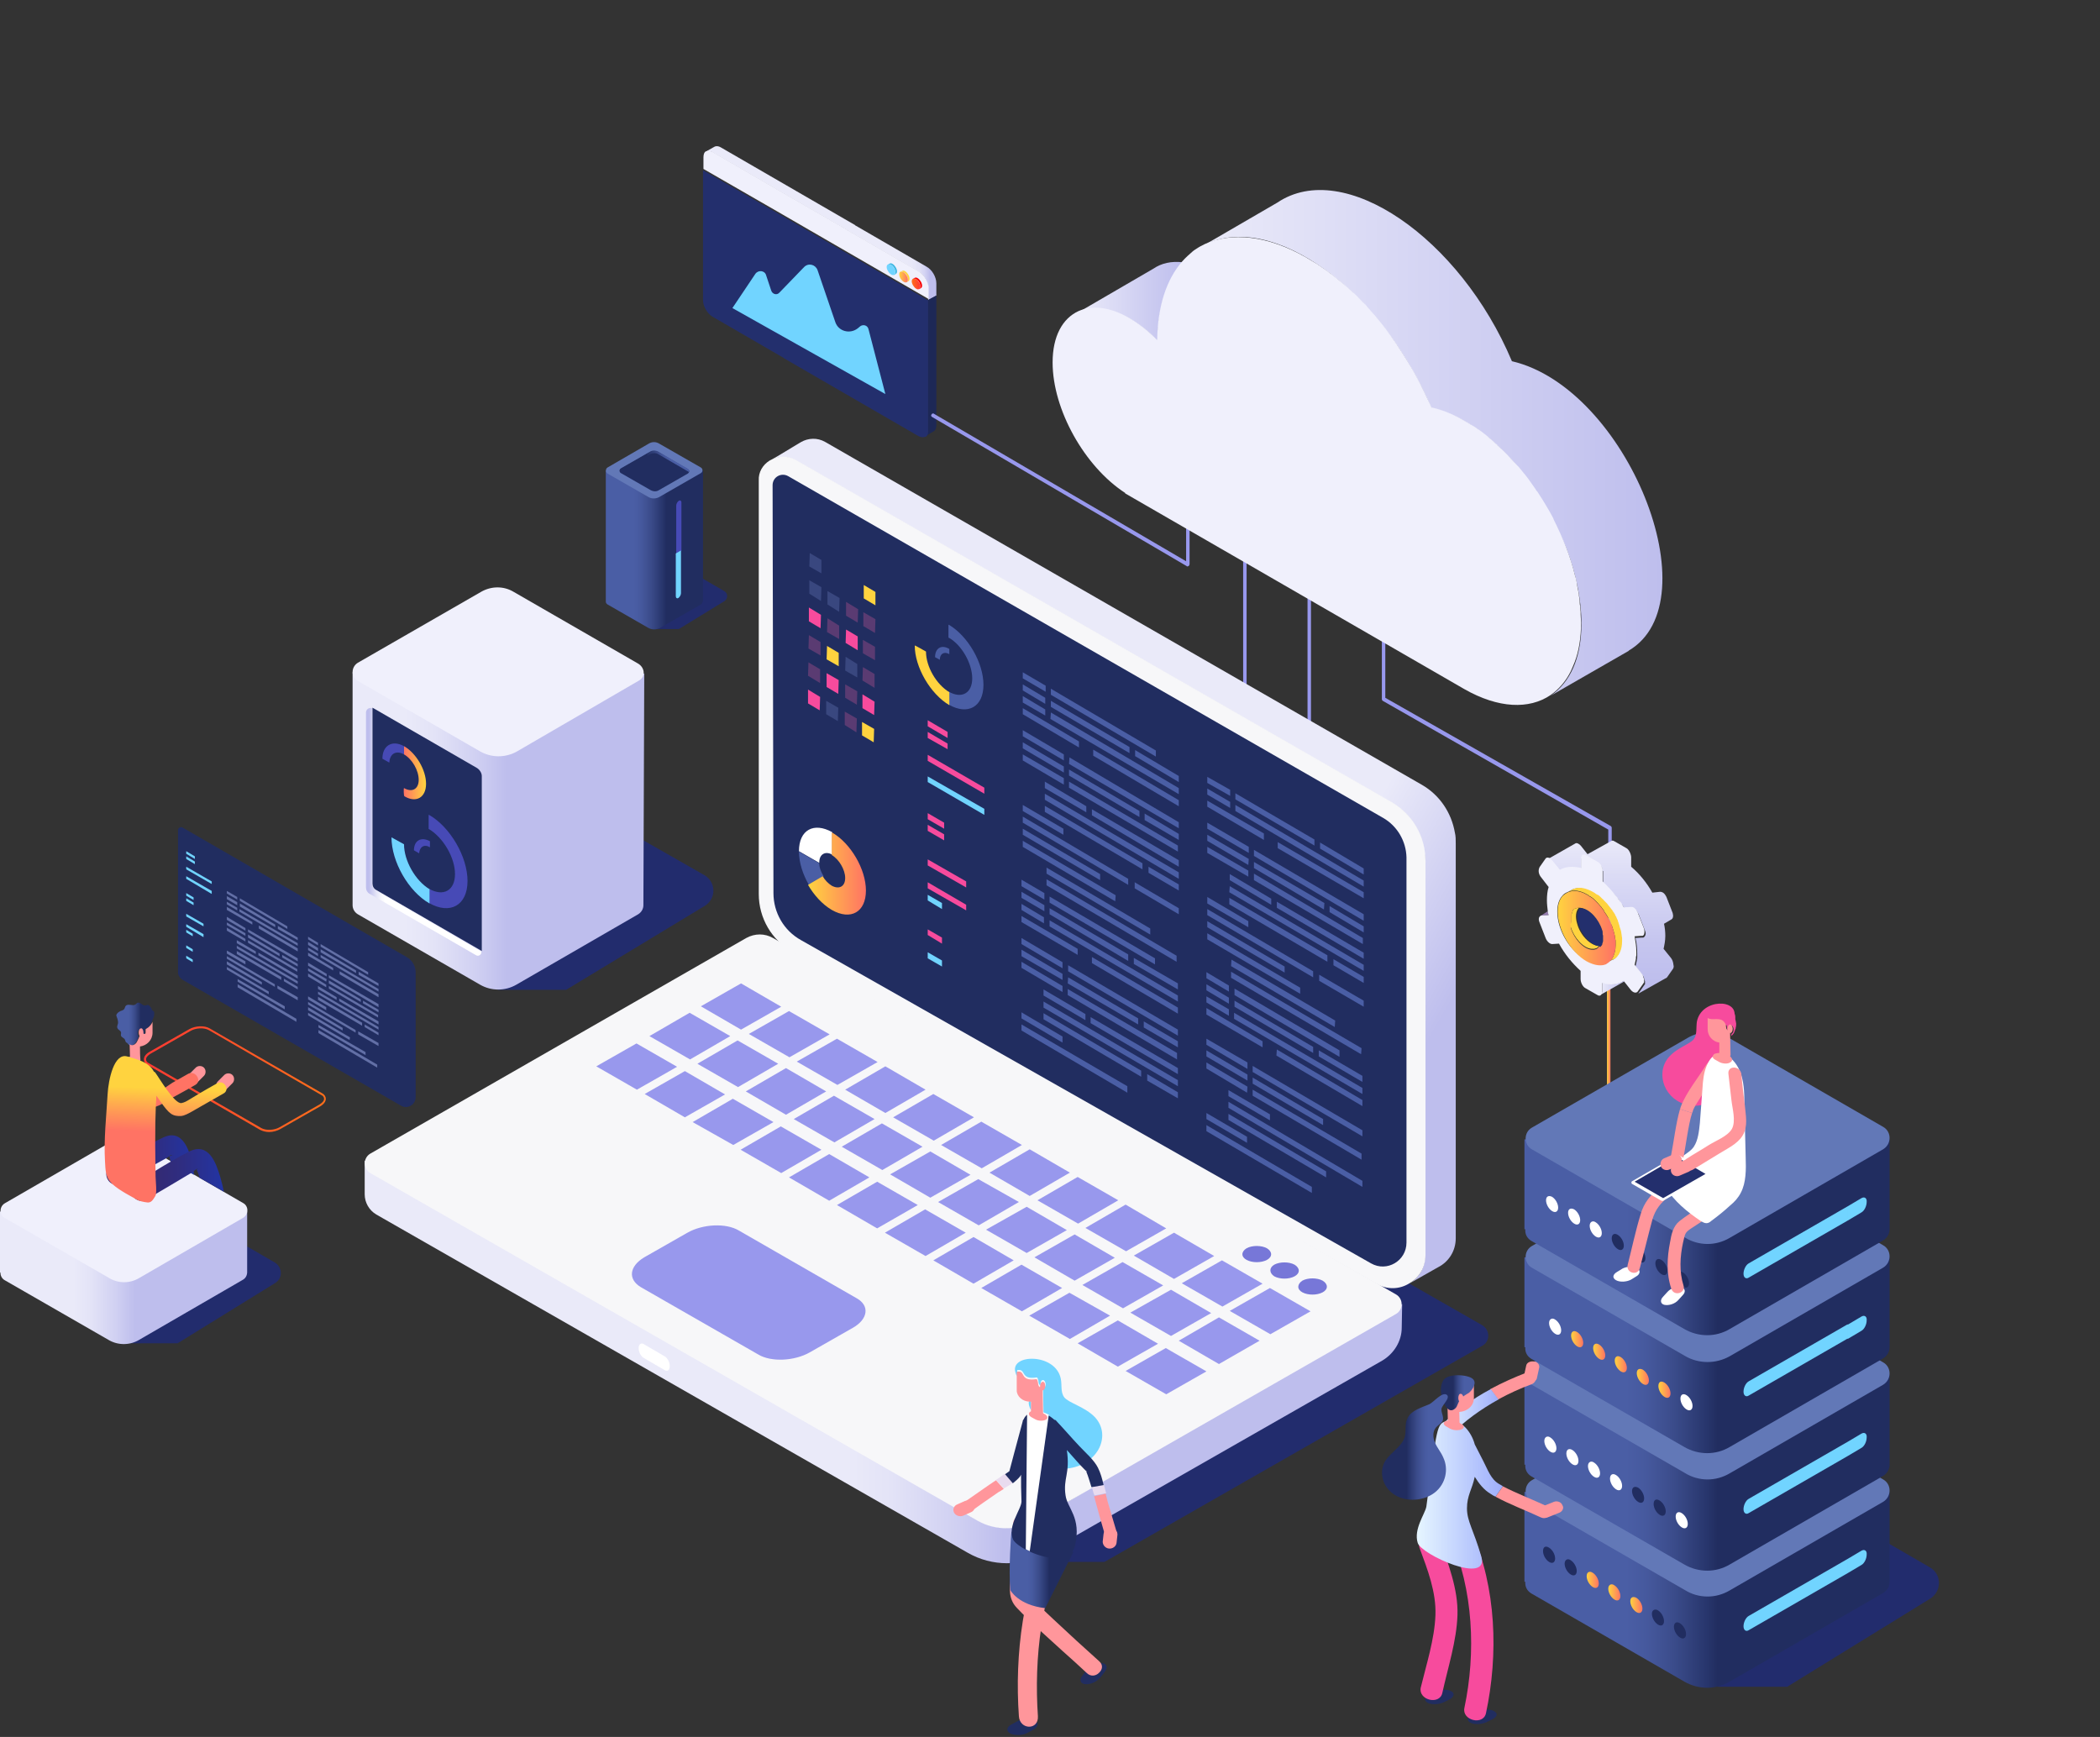 <svg xmlns="http://www.w3.org/2000/svg" width="486" height="402" fill="none">
   <rect width="100%" height="100%" fill="#333333" stroke="none"/>
   <path fill="url(#a)" d="M372.3 278.5c-.2 0-.4-.2-.4-.4V226c0-.2.2-.4.4-.4s.4.2.4.4v52.1c0 .2-.2.4-.4.4Z" />
   <path fill="#9898ED"
      d="M372.6 214.3c-.2 0-.4-.2-.4-.4V192L320 162.2c-.1-.1-.2-.2-.2-.4v-19.3c0-.2.2-.4.4-.4s.4.2.4.4v19l52.2 29.7c.1.1.2.2.2.4v22.2c0 .3-.2.5-.4.5ZM288.1 204.1c-.2 0-.4-.2-.4-.4v-77.4c0-.2.2-.4.4-.4s.4.2.4.4v77.4c.1.3-.1.4-.4.4ZM303 213.899c-.2 0-.4-.2-.4-.4v-77.4c0-.2.2-.4.4-.4s.4.2.4.4v77.4c0 .2-.2.4-.4.4Z" />
   <path fill="#947BAF" d="M356.7 211.898c-.1 0-.2 0-.2.1l1.7-1.1c0 .3.1.6.2.9l-1.7.1Z" />
   <path fill="url(#b)" d="M370.9 227.398c1.9.6 3.7.4 5-.5l.1.2-5.5 3.1c.2-.2.3-.5.3-.9v-1.9h.1Z" />
   <path fill="url(#c)"
      d="m386.7 221.699-1.7-2.1c.2-.9.4-1.9.4-3 0-.9-.1-1.9-.3-2.8l1.7-1c.4-.2.5-.8.3-1.5l-1.4-3.6c-.1-.3-.3-.5-.4-.7-.3-.4-.7-.6-1.1-.6l-1.8.2c-1.3-2.3-3-4.4-4.9-6v-2.2c0-.3-.1-.6-.2-.9-.2-.5-.5-1-.9-1.2l-2.8-1.6c-.3-.2-.6-.2-.8 0l-5.4 3-1.5-1.9c-.4-.5-1-.8-1.3-.6l-6.5 3.7c.4-.1.8.2 1.2.6l1.8 2.2c1-.6 2.3-.8 3.8-.6.4.1.7.1 1.1.2v-2.5c0-.1 0-.2.1-.2 0-.1.1-.2.1-.2l.2-.2.8-.5c-.3.2-.8.5-.8.5.1 0 .2-.1.3 0h.2c.1 0 .1.1.2.1l2.8 1.6c.4.2.7.6.9 1.1v.1c0 .1.1.2.1.3 0 .1 0 .2.1.2v2.8c1.2 1 2.3 2.2 3.3 3.5 0 0 0 .1.1.1.2.2.3.5.5.7.1.1.1.2.2.3.1.2.2.4.4.5.2.3.3.6.5.9h.1l1.7-.1c.2 0 .5.1.7.3l.2.2.2.2c0 .1.1.1.1.2s.1.1.1.2c0 0 0 .1.1.1 0 .1.1.2.1.3l1.4 3.6c.2.5.2.9 0 1.2 0 .1-.2.2-.2.3 0 0-.1 0-.2.1h-.4l-1.4.1c.3 1.2.4 2.5.4 3.6v.8c0 .2 0 .4-.1.7v.1c-.1.5-.2.9-.3 1.4l.5.6 1.2 1.5c.1.1.1.2.2.3v.1c0 .1.1.2.1.2v.1c0 .1.1.2.1.3 0 .1.1.2.1.3v.6c0 .1 0 .1-.1.2l-1.4 2-.1.1 6.4-3.6c.1 0 .2-.1.3-.2l1.4-2c.1-.2.2-.5.1-.8-.1-.9-.3-1.3-.6-1.7Z" />
   <path fill="#F0F0FC"
      d="m356.7 203.099 1.7 2.2c-.3.9-.4 2-.4 3.1 0 .8.1 1.6.2 2.5 0 .3.1.6.2.9l-1.7.1c-.1 0-.2 0-.2.1-.4.2-.5.8-.2 1.5l1.4 3.6c.3.8 1 1.4 1.5 1.4l1.6-.1c1.3 2.4 3.1 4.6 5 6.3v1.9c0 .8.5 1.8 1.1 2.1l2.8 1.6c.3.2.6.2.8 0 .2-.2.3-.5.3-.9v-1.9c1.9.6 3.7.4 5-.5l.1.2 1.5 1.9c.5.6 1.1.8 1.5.5l.1-.1 1.4-2s.1-.1.1-.2V226.699c0-.1 0-.2-.1-.3 0-.1-.1-.2-.1-.3v-.1c0-.1-.1-.2-.1-.2v-.1c-.1-.1-.1-.2-.2-.3l-1.2-1.5-.5-.6c.1-.5.2-.9.3-1.4v-.1c0-.2 0-.4.1-.7v-.8c0-1.2-.2-2.4-.4-3.6l1.4-.1h.4c.1 0 .1 0 .2-.1l.1-.1s.1-.1.1-.2c.1-.3.1-.7 0-1.2l-1.4-3.6c0-.1-.1-.2-.1-.3 0 0 0-.1-.1-.1 0-.1-.1-.1-.1-.2s-.1-.1-.1-.2l-.2-.2-.2-.2c-.2-.2-.5-.3-.7-.3l-1.7.1h-.1c-.2-.3-.3-.6-.5-.9-.1-.2-.2-.4-.4-.5-.1-.1-.1-.2-.2-.3-.2-.2-.3-.5-.5-.7 0 0 0-.1-.1-.1-1-1.3-2.1-2.5-3.2-3.5V201.199c0-.1 0-.2-.1-.3 0-.1-.1-.2-.1-.2v-.1c-.2-.5-.5-.9-.9-1.1l-2.8-1.6c-.1 0-.1-.1-.2-.1h-.5c-.1 0-.2.1-.2.2-.1.1-.1.1-.1.2s-.1.2-.1.2v2.5c-.4-.1-.8-.2-1.1-.2-1.4-.2-2.7 0-3.8.6l-1.8-2.2c-.4-.5-.9-.7-1.2-.6-.1 0-.2.1-.3.2l-1.4 2c-.4.8-.2 1.7.4 2.4Zm3.7 7.9c0-1.6.4-2.8 1.1-3.6.3-.4.7-.7 1.2-.9l.8-.4c1.2-.8 2.9-.7 4.9.4.2.1.3.2.5.3 0 0 .1 0 .1.1.2.1.3.2.5.3h.1c.1.1.3.2.4.3l.1.1.4.4.1.1c.1.1.3.2.4.4l.1.1.4.4.1.1c.1.1.3.3.4.5.2.2.3.4.4.5l.1.1c.1.2.2.3.4.5.1.2.2.4.3.5 0 0 0 .1.1.1.1.2.2.4.3.5v.1c.1.2.2.3.3.5v.1l.3.6v.1c.1.2.1.4.2.5v.1c.1.2.1.4.2.6v.1c.1.2.1.4.2.6.1.2.1.4.2.7v.1c0 .2.1.4.1.6v.1c0 .2.1.4.1.6v.7c0 2-.7 3.4-1.7 4.1-.1 0-.1.1-.2.1h-.1l-1 .5c-.1 0-.1.1-.2.1-.1.1-.2.1-.3.2-.3.1-.6.2-.9.2-1 .1-2.2-.2-3.5-.9-3.9-1.8-6.9-6.9-6.9-11.2Z" />
   <path fill="#FFD33F"
      d="M373.2 221.699c.4-.8.7-1.7.7-2.9V217.999c0-.2 0-.5-.1-.7v-.1c0-.2-.1-.5-.1-.7-.1-.3-.1-.5-.2-.8-.1-.4-.3-.9-.4-1.3-.2-.4-.3-.8-.5-1.3-.2-.4-.4-.8-.7-1.2-.2-.4-.5-.7-.7-1.1v-.1c-.1-.2-.3-.3-.4-.5-.1-.2-.2-.3-.4-.5l-.1-.1c-.1-.2-.3-.3-.4-.5l-.1-.1-.4-.4-.1-.1-.4-.4-.1-.1c-.1-.1-.3-.2-.4-.3-.2-.1-.3-.2-.5-.3 0 0-.1 0-.1-.1-.2-.1-.3-.2-.5-.3-1-.6-1.9-.8-2.7-.9-.6 0-1.2.1-1.7.3l.8-.4c1.2-.8 2.9-.7 4.9.4.2.1.3.2.5.3 0 0 .1 0 .1.1.2.1.3.2.5.3h.1c.1.1.3.2.4.3l.1.1.4.4.1.1c.1.1.3.2.4.4l.1.1.4.4.1.1c.1.1.3.3.4.5.2.2.3.4.4.5l.1.1c.1.2.2.3.4.5.1.2.2.4.3.5 0 0 0 .1.1.1.1.2.2.4.3.5v.1c.1.2.2.3.3.5v.1l.3.6v.1c.1.2.1.4.2.5v.1c.1.2.1.4.2.6v.1c.1.2.1.4.2.6.1.2.1.4.2.7v.1c0 .2.1.4.1.6v.1c0 .2.1.4.1.6v.7c0 2-.7 3.4-1.7 4.1-.1 0-.1.1-.2.1h-.1l-1 .5c.1.1.5-.3.8-.8Z" />
   <path fill="url(#d)"
      d="M361.6 207.399c-.7.8-1.1 2-1.1 3.6 0 4.2 3 9.4 6.7 11.5 1.3.7 2.5 1 3.5.9.3 0 .6-.1.9-.2.1 0 .2-.1.3-.2.1 0 .1-.1.2-.1.4-.3.8-.7 1.1-1.2.4-.8.7-1.7.7-2.9V217.999c0-.2 0-.5-.1-.7v-.1c0-.2-.1-.5-.1-.7-.1-.3-.1-.5-.2-.8-.1-.4-.3-.9-.4-1.3-.2-.4-.3-.8-.5-1.2-.2-.4-.4-.8-.7-1.2-.2-.4-.5-.7-.7-1.1v-.1c-.1-.2-.3-.3-.4-.5-.1-.2-.2-.3-.4-.5l-.1-.1c-.1-.2-.3-.3-.4-.5l-.1-.1-.4-.4-.1-.1-.4-.4-.1-.1c-.1-.1-.3-.2-.4-.3-.2-.1-.3-.2-.5-.3 0 0-.1 0-.1-.1-.2-.1-.3-.2-.5-.3-1-.6-1.9-.8-2.7-.9-.6 0-1.2.1-1.7.3-.6.3-1 .6-1.3.9Zm2.2 6.6v-.2c0-.1 0-.2-.1-.3v-1.9c0-.1 0-.1.1-.2v-.1c0-.1.1-.1.1-.2v-.1c0-.1.1-.1.1-.2v-.1c0-.1.1-.1.1-.2.1-.1.1-.1.2-.1.1-.1.2-.1.2-.1.1 0 .2-.1.3-.1.1 0 .2 0 .3-.1h.6c1.9.2 4 2.5 4.8 5.1.1.2.1.4.1.6v.2c0 .1 0 .3.1.4V217.599c0 .1 0 .3-.1.4v.1c0 .1-.1.2-.1.3v.1c0 .1-.1.2-.2.3-.1.1-.2.2-.2.3l-.2.2s-.1 0-.1.1l-.1.1s-.1 0-.1.1c-.1 0-.1 0-.2.1h-.1c-.1 0-.2 0-.3.1h-.7c-1.9-.2-4-2.5-4.8-5.1.4-.4.3-.6.3-.7Z" />
   <path fill="#FFD33F"
      d="M363.7 213.5v-1.9c0-.1 0-.1.1-.2v-.1c0-.1.1-.1.1-.2v-.1c0-.1.1-.1.1-.2v-.1c0-.1.1-.1.1-.2.1-.1.1-.1.2-.1.1-.1.2-.1.2-.1.1 0 .2-.1.3-.1.1 0 .2 0 .3-.1h.3c-.7.7-.9 2.1-.4 3.7.7 2.6 2.9 4.9 4.8 5.1h.3l-.2.2s-.1 0-.1.1l-.1.1s-.1 0-.1.1c-.1 0-.1 0-.2.1h-.1c-.1 0-.2 0-.3.1h-.7c-1.9-.2-4-2.5-4.8-5.1 0-.2-.1-.3-.1-.5v-.2c.3-.1.3-.2.3-.3Z" />
   <path fill="#232F6D"
      d="M370.1 218.999c-1.9-.2-4-2.5-4.8-5.1-.5-1.6-.3-3 .4-3.7h.3c1.9.2 4 2.5 4.8 5.1.1.2.1.4.1.6v.2c0 .1 0 .3.1.4V217.699c0 .2 0 .3-.1.4v.1c0 .1-.1.2-.1.3v.1c0 .1-.1.2-.2.3-.1.1-.2.2-.2.3-.1-.1-.2-.1-.3-.2Z" />
   <path fill="#0C25BA"
      d="m163.1 202.6-32.4-18.5c-3.2-1.8-7.1-1.8-10.4 0l-31.6 18v11.4l26.6 15.6H131l32.2-19.5c2.6-1.7 2.5-5.4-.1-7Z"
      opacity=".43" />
   <path fill="url(#e)"
      d="M81.6 155.6v53.9c0 .8.4 1.6 1.2 2.1l28.3 16.3c2.6 1.5 5.8 1.5 8.4 0l28.2-16.3c.8-.5 1.2-1.3 1.2-2.1l.2-53.6-67.5-.3Z" />
   <path fill="#F0F0FC"
      d="m111.1 173.899-28.3-16.3c-1.6-.9-1.6-3.2 0-4.2l28.5-16.4c2.4-1.4 5.3-1.4 7.6 0l28.8 16.6c1.5.9 1.8 3 .2 3.9l-28.4 16.5c-2.6 1.4-5.8 1.4-8.4-.1Z" />
   <path fill="url(#f)"
      d="M86.1 204.598v-40.7c-.7-.2-1.4.3-1.4 1v40.5c0 .6.3 1.2.9 1.5l24.6 14.2c.5.3 1.2-.1 1.2-.7v-.2l-24.4-14.1c-.5-.3-.9-.9-.9-1.5Z" />
   <path fill="#212D60"
      d="m110.3 177.699-23.9-13.8c-.1 0-.1-.1-.2-.1v40.7c0 .6.3 1.2.9 1.5l24.4 14.1v-40.5c0-.7-.5-1.5-1.2-1.9Z" />
   <path fill="url(#g)"
      d="M93.5 182.399c1.9 1.1 3.4.2 3.4-1.9 0-2.2-1.5-4.8-3.4-5.9v-1.9c2.8 1.6 5.1 5.5 5.1 8.7 0 3.2-2.3 4.5-5 2.9-.2-.1-.2-1.9-.1-1.9Z" />
   <path fill="#474AB6"
      d="M93.5 172.7v1.9c-1.8-1-3.3-.2-3.4 1.9l-1.6-.9c0-3.1 2.3-4.4 5-2.9ZM99.5 194.699v1.401c-1.3-.8-2.4-.101-2.5 1.399l-1.2-.7c0-2.3 1.7-3.2 3.7-2.1Z" />
   <path fill="#474AB6"
      d="M99.3 205.7c3.3 1.9 6 .4 6-3.4s-2.7-8.4-6-10.4h-.1v-3.3h.1c4.9 2.8 8.9 9.7 8.9 15.3 0 5.6-4 7.9-8.9 5.1h-.1l.1-3.3Z" />
   <path fill="#71D4FF" d="M93.5 195.399c0 3.8 2.6 8.4 5.9 10.4v3.3c-4.9-2.8-8.8-9.7-8.8-15.3l2.9 1.6Z" />
   <path fill="#0C25BA"
      d="m167.6 136.798-10.7-6.2c-1.1-.6-2.4-.6-3.4 0l-10.2 8.9 8.6 6.1h5.2l10.6-6.5c.8-.6.8-1.8-.1-2.3Z"
      opacity=".43" />
   <path fill="url(#h)"
      d="M162.6 108.898h-22.4v30.3c0 .3.1.5.4.7l9.4 5.4c.9.5 1.9.5 2.8 0l9.4-5.4c.3-.2.4-.4.4-.7h.1v-30.3h-.1Z" />
   <path fill="#6278B7"
      d="m150 114.999-9.4-5.4c-.5-.3-.5-1.1 0-1.4l9.5-5.5c.8-.5 1.7-.5 2.5 0l9.6 5.5c.5.3.5 1 0 1.3l-9.4 5.4c-.9.6-2 .6-2.8.1Z" />
   <path fill="#212D60"
      d="m150.5 113.398-6.8-3.9c-.4-.2-.4-.8 0-1l6.8-3.9c.6-.3 1.3-.3 1.8 0l6.9 4c.4.2.4.7 0 1l-6.8 3.9c-.5.3-1.2.3-1.9-.1Z" />
   <path fill="url(#i)"
      d="m143.701 108.998 6.8-3.9c.6-.3 1.3-.3 1.8 0l6.9 4c.1.1.2.1.2.2.1-.3.1-.6-.2-.8l-6.9-4c-.6-.3-1.3-.3-1.8 0l-6.8 3.9c-.3.2-.4.5-.2.8l.2-.2Z" />
   <path fill="#474AB6" d="M156.5 116.999c0-.4.3-.9.6-1.1.3-.2.6 0 .6.4v11.2l-1.2.7v-11.2Z" />
   <path fill="#71D4FF" d="M157.6 127.398v9.9c0 .4-.3.9-.6 1.1-.3.2-.6 0-.6-.4v-9.9l1.2-.7Z" />
   <path fill="#FFAB83"
      d="M32.4 246.6c.5-.3.5-.9-.2-1.2l-.8-.5c-.6-.4-1.6-.4-2.1-.1-.5.3-.5.9.2 1.2l.8.5c.6.4 1.6.4 2.1.1Z" />
   <path fill="#0C25BA"
      d="M63.6 292.2 41 279.1c-2.2-1.3-5-1.3-7.2 0l-29 16.7 25.4 15.1h10.9L63.6 297c1.9-1.1 1.8-3.7 0-4.8Z"
      opacity=".43" />
   <path fill="url(#j)"
      d="M57.2 280.301v14.1c0 .7-.3 1.4-1 1.8l-24 13.9a6.95 6.95 0 0 1-7.1 0l-24-13.8c-.7-.4-1-1.1-1-1.8H0v-14.1h57.2v-.1Z" />
   <path fill="#F0F0FC"
      d="m32.2 295.8 24-13.9c1.4-.8 1.4-2.8 0-3.5l-24.2-14c-2-1.2-4.5-1.2-6.5 0L1.1 278.5c-1.3.8-1.3 2.7 0 3.4l24 13.8c2.2 1.4 4.9 1.4 7.1.1Z" />
   <path fill="url(#k)"
      d="M62.3 261.999c-.8 0-1.5-.2-2.1-.5l-26-15c-.6-.3-.9-.8-.9-1.3 0-.6.4-1.2 1.2-1.7l9.3-5.3c1.4-.8 3.5-.9 4.7-.2l26 15c.6.3.9.8.9 1.3 0 .6-.4 1.2-1.2 1.7l-9.3 5.3c-.7.4-1.7.7-2.6.7Zm-1.8-.9c1.1.6 3 .5 4.2-.2l9.3-5.3c.6-.4 1-.8 1-1.3 0-.3-.2-.7-.7-.9l-26-15c-1.1-.6-3-.5-4.2.2l-9.3 5.3c-.6.4-1 .8-1 1.3 0 .3.2.7.7.9l26 15Z" />
   <path fill="#FF969B"
      d="M51.9 248.801c.5-.5 1.4-.5 1.9 0s.5 1.4 0 1.9l-1.5 1.5c-.5.5-1.4.5-1.9 0s-.5-1.4 0-1.9l1.5-1.5ZM45.3 247.1c.5-.5 1.4-.5 1.9 0s.5 1.4 0 1.9l-1.5 1.5c-.5.5-1.4.5-1.9 0s-.5-1.4 0-1.9l1.5-1.5Z" />
   <path fill="url(#l)"
      d="M45.2 251.099c-1.7 1-3.4 1.9-5.2 2.9-1.5.8-3.4 2.4-5.2 2.3-2.2-.1-3.2-2-4.3-3.6l-3.6-5.1c-1.1-1.5 1.4-2.9 2.4-1.4.9 1.2 1.8 2.5 2.6 3.7.8 1.1 1.9 3.7 3.5 3.3 1.5-.3 3.2-1.8 4.5-2.6 1.2-.7 2.5-1.4 3.7-2.1 1.7-.8 3.2 1.7 1.6 2.6Z" />
   <path fill="url(#m)"
      d="M37.7 263.3c-4.1 1.9-8 4.5-12 6.7-2.5 1.4-.3 5.3 2.3 3.9 3.5-1.9 6.9-3.9 10.4-5.8.2-.1.5-.3.8-.5 0-.2.2-.3.8-.3-.2 0-.5.2-.8.3 0 .2.1.4.2.9 0 .1 0 .2.1.3l5.4 3.1c-.7-5.9-2.7-10.8-7.2-8.6Z" />
   <path fill="#2A4280" d="M39.2 267.501c.3-.2.5-.3.8-.3-.6.1-.8.1-.8.3Z" />
   <path fill="url(#n)"
      d="M27.7 234.101c.3-.2.7-.2 1-.5.2-.2.2-.6.4-.8.5-.6 1.6.1 2.2-.3.2-.1.3-.3.5-.4.7-.3 1.2.8 1.9.6.2 0 .4-.2.5-.1.2 0 .3.1.4.2.2.2.5.6.6 1 .2.1.3.2.4.3.1.1.1.3.1.4 0 .5-.1 1-.4 1.5 0 .2-.1.4-.2.6-.2.5-.6 1-1 1.3-.2.1-.4.3-.6.4v.8c0 .2-.1.3-.3.3-.1 0-.1 0-.2-.1v-.2c0-.6-.2-1-.5-1s-.6.5-.6 1c0 .3.1.6.2.8-.2.4-.3.9-.6 1.3-.3.5-1 1-1.5.7-.1 0-.2-.1-.3-.2-.1-.1-.2-.3-.4-.4-.1 0-.2-.1-.2-.2-.1-.1-.1-.3-.2-.5-.2-.4-.8-.5-.9-.9-.1-.3.1-.5 0-.8-.1-.4-.6-.5-.8-.9-.2-.4 0-.7.1-1.1.1-.7-.2-1.3-.4-1.9.1-.4.4-.7.8-.9Z" />
   <path fill="#FF969B"
      d="M30.2 241.802c.5.3 1.2-.1 1.5-.7.2-.4.4-.8.6-1.3-.1-.2-.2-.5-.2-.8 0-.6.2-1 .6-1 .3 0 .5.5.5 1v.2s.1.1.2.1c.2 0 .3-.1.3-.3v-.8c.2-.1.4-.3.6-.4.4-.3.8-.8 1-1.3v2.5c0 1.7-1.3 3-2.9 3.2 0 1 0 2.1.1 3.1 0 1-2.3 1-2.4 0 0-1.3-.1-2.6-.1-3.8 0 .2.1.3.2.3Z" />
   <path fill="#212D60"
      d="m42.3 226.8 50.5 29.1c1.5.9 3.4-.2 3.4-2v-28.8c0-1.5-.8-2.9-2.1-3.6l-51.9-30c-.4-.2-1 .1-1 .6v32.7c-.1.8.4 1.6 1.1 2Z" />
   <path fill="#71D4FF"
      d="m49 204-5.9-3.4v.6l5.9 3.4v-.6ZM49 206.201l-5.9-3.4v.6l5.9 3.5v-.7ZM43.1 197v.6l2 1.2v-.6l-2-1.2ZM43.1 198.199v.6l2 1.2v-.6l-2-1.2ZM43.1 206.699v.6l1.7 1v-.6l-1.7-1ZM43.1 207.9v.6l1.7 1v-.6l-1.7-1ZM43.1 211.5v.6l4 2.3v-.6l-4-2.3ZM43.1 213.9v.6l4 2.4v-.7l-4-2.3ZM43.1 215.199v.6l1.5.9v-.6l-1.5-.9ZM43.1 218.801v.6l1.5.9v-.6l-1.5-.9ZM43.1 221.199v.6l1.5.9v-.6l-1.5-.9Z" />
   <path fill="#2A4280" d="M45.5 270.6c.1-.1.3-.1.4-.2-.3.1-.4.1-.4.2Z" />
   <path fill="url(#o)"
      d="M31.3 273.8c2.8-1.6 5.5-3.4 8.3-5 1.4-.8 2.8-1.6 4.2-2.3 4.5-2.2 6.2 2.6 7.2 6 .3 1.1.6 2.2.8 3.3l-5.6-3.2c-.1-.4-.3-.8-.4-1.2-.2-.5-.3-.7-.3-.8.1-.1.3-.1.4-.2-.3.1-.5.1-.4.2-.4.2-.8.6-1.2.8l-.1.1c-3.5 2.1-6.7 4-10.3 6.1-2.4 1.5-5.2-2.3-2.6-3.8Z" />
   <path fill="url(#p)"
      d="M24.9 253.299c.2-3.5 1.5-9.6 4.5-8.8 2.8.8 5.1 1.4 6.2 3.5.1.1.2.1.3.2.9 1.2 4.5 7.4 6.1 7.1 1.4-.3 1.3-.7 8.3-4.6 1.6-.9 3 1.6 1.4 2.4-8.2 4.6-8.7 5.3-10.4 5.2-1.8-.1-2.5-.9-5.1-4.7-.2 2.7-.4 7.7-.2 18.7 0 .9.4 3.9-.1 4.6-.5.8-.9 1.5-1.8 1.4-.9-.1-1.9-.3-2.7-.8-6.8-3.7-6.9-4.5-7.1-8.7-.3-5.1.3-10.3.6-15.5Z" />
   <path fill="#626FA6"
      d="M52.5 206.199v.6l2.4 1.4v-.6l-2.4-1.4ZM52.5 207.398v.7l2.4 1.4v-.7l-2.4-1.4ZM52.5 208.699v.6l2.4 1.4v-.6l-2.4-1.4ZM52.5 209.898v.7l5.9 3.4v-.6l-5.9-3.5ZM52.5 212.199v.7l4.3 2.5v-.6l-4.3-2.6ZM52.5 213.5v.6l4.3 2.5v-.6l-4.3-2.5ZM68.9 223.1l-3.6-2.1v.6l3.6 2.1v-.6ZM52.5 214.699v.7l4.3 2.5v-.6l-4.3-2.6ZM66.5 214.998l-11-6.5v-.6l11 6.5v.6ZM63.7 214.6l-8.2-4.8v-.7l8.2 4.9v.6ZM68.9 216.999l-4.6-2.7v.7l4.6 2.6v-.6ZM68.9 218.298l-13.5-7.9v.6l13.5 7.9v-.6ZM68.9 219.499l-9-5.3v.7l9 5.3v-.7ZM68.9 221.8l-11.5-6.7v.6l11.5 6.8v-.7ZM64.7 221.299l-7.3-4.3v-.7l7.3 4.4v.6ZM68.8 224.9l-11.4-6.7v-.6l11.4 6.7v.6ZM59.2 220.8l-4.4-2.5v-.7l4.4 2.6v.6ZM68.9 225.8l-9.1-5.3v.6l9.1 5.4v-.7ZM68.9 227.098l-14.1-8.2v.6l14.1 8.2v-.6ZM65.1 226.8l-10.3-6v-.7l10.3 6v.7ZM68.9 228.4l-3.2-1.9v.6l3.2 1.9v-.6ZM52.5 220v.7l4.3 2.5v-.7l-4.3-2.5ZM52.5 221.299v.6l11.1 6.5v-.6l-11.1-6.5ZM68.9 230.8l-4.7-2.7v.7l4.7 2.7v-.7ZM52.5 222.5v.7l8.1 4.7v-.6l-8.1-4.8ZM52.5 223.799v.6l9.7 5.7v-.6l-9.7-5.7ZM65.9 233.6 55 227.2v-.6l10.9 6.3v.7ZM68.6 236.499l-13.6-8v-.7l13.6 8v.7ZM71.3 216.801v.6l2.3 1.4v-.6l-2.3-1.4ZM71.3 218v.7l2.3 1.4v-.7l-2.3-1.4ZM71.3 219.301v.6l2.3 1.4v-.6l-2.3-1.4ZM71.3 220.5v.7l5.8 3.4v-.6l-5.8-3.5ZM71.3 222.801v.7l4.3 2.5v-.6l-4.3-2.6ZM71.3 224.102v.6l4.2 2.5.1-.6-4.3-2.5ZM87.6 233.702l-3.6-2.1v.6l3.6 2.1v-.6ZM71.3 225.301v.7l4.2 2.5v-.6l-4.2-2.6ZM85.2 225.6l-11-6.5v-.6l11 6.5v.6ZM82.4 225.201l-8.2-4.8v-.7l8.2 4.9v.6ZM87.6 227.6l-4.6-2.7v.7l4.6 2.6v-.6ZM87.6 228.9 74.2 221v.6l13.4 7.9v-.6ZM87.6 230.101l-9-5.3v.7l9 5.3v-.7ZM87.6 232.401l-11.5-6.7v.6l11.5 6.8v-.7ZM83.5 231.9l-7.4-4.3v-.7l7.4 4.4v.6ZM87.5 235.501l-11.4-6.7v-.6l11.4 6.7v.6ZM77.9 231.401l-4.3-2.5v-.7l4.3 2.6v.6ZM87.6 236.402l-9.1-5.3v.6l9.1 5.4v-.7ZM87.6 237.7l-14-8.2v.6l14 8.2v-.6ZM83.8 237.401l-10.2-6v-.7l10.2 6v.7ZM87.6 239.002l-3.2-1.9v.6l3.2 1.9v-.6ZM71.3 230.602v.7l4.2 2.5v-.7l-4.2-2.5ZM71.3 231.9v.6l11 6.5v-.6l-11-6.5ZM87.6 241.401l-4.7-2.7v.7l4.7 2.7v-.7ZM71.3 233.102v.7l8 4.7v-.6l-8-4.8ZM71.3 234.4v.6l9.6 5.7.1-.6-9.7-5.7ZM84.6 244.201l-10.9-6.4v-.6l10.9 6.3v.7ZM87.3 247.1l-13.6-8v-.7l13.6 8v.7Z" />
   <path fill="#0C25BA"
      d="m86.6 271.399 94-53.8c2.1-1.2 4.6-1.2 6.6 0l155.8 89.1c1.9 1.1 1.9 3.8 0 4.8l-87.4 50h-19.9l-149.1-85.2c-1.8-1.1-1.8-3.8 0-4.9ZM446.7 362.799l-33.3-19.3c-3.3-1.9-7.4-1.9-10.7 0l-42.7 24.6 37.5 22.3h16.1l33.1-20.4c2.7-1.7 2.7-5.6 0-7.2Z"
      opacity=".43" />
   <path fill="url(#q)"
      d="M437.3 345.299v20.8c0 1-.5 2-1.5 2.6l-35.5 20.5c-3.2 1.9-7.2 1.9-10.5 0l-35.4-20.4c-1-.6-1.5-1.6-1.4-2.7h-.2v-20.8h84.5Z" />
   <path fill="#6278B7"
      d="m400.3 368.098 35.5-20.5c2-1.2 2-4.1 0-5.2l-35.7-20.6c-2.9-1.7-6.6-1.7-9.5 0l-36.1 20.8c-1.9 1.1-1.9 3.9 0 5l35.4 20.4c3.2 2 7.2 2 10.4.1Z" />
   <path fill="#71D4FF"
      d="M404.7 373.999c-.7.4-1.2 1.5-1.2 2.4 0 .9.6 1.3 1.2.9l22.9-13.2v-3.3l-22.9 13.2ZM430.8 358.899l-3.2 1.9v3.3l3.2-1.9c.7-.4 1.2-1.5 1.2-2.4.1-.9-.5-1.3-1.2-.9Z" />
   <path fill="url(#r)"
      d="M437.3 318.199v20.8c0 1-.5 2-1.5 2.6l-35.5 20.5c-3.2 1.9-7.2 1.9-10.5 0l-35.4-20.4c-1-.6-1.5-1.6-1.4-2.7h-.2v-20.8h84.5Z" />
   <path fill="#6278B7"
      d="m400.3 340.999 35.5-20.5c2-1.2 2-4.1 0-5.2l-35.7-20.6c-2.9-1.7-6.6-1.7-9.5 0l-36.1 20.8c-1.9 1.1-1.9 3.9 0 5l35.4 20.4c3.2 2 7.2 2 10.4.1Z" />
   <path fill="#71D4FF"
      d="M404.7 346.899c-.7.4-1.2 1.5-1.2 2.4 0 .9.6 1.3 1.2.9l22.9-13.2v-3.3l-22.9 13.2ZM430.8 331.8l-3.2 1.9v3.3l3.2-1.9c.7-.4 1.2-1.5 1.2-2.4.1-.9-.5-1.3-1.2-.9Z" />
   <path fill="url(#s)"
      d="M437.3 291v20.8c0 1-.5 2-1.5 2.6l-35.5 20.5c-3.2 1.9-7.2 1.9-10.5 0l-35.4-20.4c-1-.6-1.5-1.6-1.4-2.7h-.2V291h84.5Z" />
   <path fill="#6278B7"
      d="m400.3 313.899 35.5-20.5c2-1.2 2-4.1 0-5.2l-35.7-20.6c-2.9-1.7-6.6-1.7-9.5 0l-36.1 20.8c-1.9 1.1-1.9 3.9 0 5l35.4 20.4c3.2 1.9 7.2 1.9 10.4.1Z" />
   <path fill="#71D4FF"
      d="M404.7 319.7c-.7.4-1.2 1.5-1.2 2.4 0 .9.6 1.3 1.2.9l22.9-13.2v-3.3l-22.9 13.2ZM430.8 304.7l-3.2 1.9v3.3l3.2-1.9c.7-.4 1.2-1.5 1.2-2.4.1-.9-.5-1.3-1.2-.9Z" />
   <path fill="url(#t)"
      d="M437.3 263.699v20.8c0 1-.5 2-1.5 2.6l-35.5 20.5c-3.2 1.9-7.2 1.9-10.5 0l-35.4-20.4c-1-.6-1.5-1.6-1.4-2.7h-.2v-20.8h84.5Z" />
   <path fill="#6278B7"
      d="m400.3 286.499 35.5-20.5c2-1.2 2-4.1 0-5.2l-35.7-20.6c-2.9-1.7-6.6-1.7-9.5 0l-36.1 20.8c-1.9 1.1-1.9 3.9 0 5l35.4 20.4c3.2 2 7.2 2 10.4.1Z" />
   <path fill="#71D4FF"
      d="M404.7 292.399c-.7.4-1.2 1.5-1.2 2.4 0 .9.6 1.3 1.2.9l22.9-13.2v-3.3l-22.9 13.2ZM430.8 277.3l-3.2 1.9v3.3l3.2-1.9c.7-.4 1.2-1.5 1.2-2.4.1-.9-.5-1.3-1.2-.9Z" />
   <path fill="#212D60"
      d="M388.1 295.298c0 .9.6 2 1.4 2.5.8.5 1.4.1 1.4-.8s-.6-2-1.4-2.5c-.7-.4-1.4-.1-1.4.8ZM383.1 292.399c0 .9.6 2 1.4 2.5.8.5 1.4.1 1.4-.8s-.6-2-1.4-2.5c-.8-.5-1.4-.1-1.4.8ZM378 289.498c0 .9.6 2 1.4 2.5.8.5 1.4.1 1.4-.8s-.6-2-1.4-2.5c-.7-.5-1.4-.1-1.4.8ZM373 286.598c0 .9.6 2 1.4 2.5.8.5 1.4.1 1.4-.8s-.6-2-1.4-2.5c-.8-.5-1.4-.1-1.4.8Z" />
   <path fill="#fff"
      d="M367.9 283.698c0 .9.6 2 1.4 2.5.8.5 1.4.099 1.4-.801s-.6-2-1.4-2.5c-.7-.5-1.4-.099-1.4.801ZM362.9 280.698c0 .9.6 2 1.4 2.5.8.5 1.4.1 1.4-.8s-.6-2-1.4-2.5c-.8-.4-1.4-.1-1.4.8ZM357.8 277.798c0 .9.6 2 1.4 2.5.8.5 1.4.1 1.4-.8s-.6-2-1.4-2.5c-.8-.4-1.4-.1-1.4.8ZM388.9 323.699c0 .9.6 2 1.4 2.5.8.5 1.4.1 1.4-.8s-.6-2-1.4-2.5c-.8-.5-1.4-.1-1.4.8Z" />
   <path fill="url(#u)" d="M383.8 320.799c0 .9.6 2 1.4 2.5.8.5 1.4.1 1.4-.8s-.6-2-1.4-2.5c-.8-.5-1.4-.2-1.4.8Z" />
   <path fill="url(#v)" d="M378.8 317.8c0 .9.6 2 1.4 2.5.8.5 1.4.1 1.4-.8s-.6-2-1.4-2.5c-.8-.4-1.4-.1-1.4.8Z" />
   <path fill="url(#w)" d="M373.7 314.899c0 .9.6 2 1.4 2.5.8.5 1.4.1 1.4-.8s-.6-2-1.4-2.5c-.8-.5-1.4-.1-1.4.8Z" />
   <path fill="url(#x)" d="M368.7 312c0 .9.6 2 1.4 2.5.8.5 1.4.1 1.4-.8s-.6-2-1.4-2.5c-.8-.5-1.4-.1-1.4.8Z" />
   <path fill="url(#y)" d="M363.6 309.1c0 .9.6 2 1.4 2.5.8.5 1.4.1 1.4-.8s-.6-2-1.4-2.5c-.8-.5-1.4-.1-1.4.8Z" />
   <path fill="#fff"
      d="M358.5 306.199c0 .9.6 2 1.4 2.5.8.5 1.4.1 1.4-.8s-.6-2-1.4-2.5c-.7-.5-1.4-.1-1.4.8ZM387.8 350.998c0 .9.6 2 1.4 2.5.8.5 1.4.1 1.4-.8s-.6-2-1.4-2.5c-.8-.5-1.4-.1-1.4.8Z" />
   <path fill="#212D60"
      d="M382.7 348.098c0 .9.6 2 1.4 2.5.8.5 1.4.1 1.4-.8s-.6-2-1.4-2.5c-.8-.5-1.4-.2-1.4.8ZM377.7 345.099c0 .9.6 2 1.4 2.5.8.5 1.4.1 1.4-.8s-.6-2-1.4-2.5c-.8-.4-1.4-.1-1.4.8Z" />
   <path fill="#fff"
      d="M372.6 342.198c0 .9.6 2 1.4 2.5.8.5 1.4.099 1.4-.801s-.6-2-1.4-2.5c-.8-.5-1.4-.099-1.4.801ZM367.5 339.299c0 .9.6 2 1.4 2.5.8.5 1.4.1 1.4-.8s-.6-2-1.4-2.5c-.7-.5-1.4-.1-1.4.8ZM362.5 336.399c0 .9.6 2 1.4 2.5.8.5 1.4.1 1.4-.8s-.6-2-1.4-2.5c-.8-.5-1.4-.1-1.4.8ZM357.4 333.498c0 .9.6 2 1.4 2.5.8.5 1.4.1 1.4-.8s-.6-2-1.4-2.5c-.7-.5-1.4-.1-1.4.8Z" />
   <path fill="#212D60"
      d="M387.399 376.498c0 .9.6 2 1.4 2.5.8.5 1.4.1 1.4-.8s-.6-2-1.4-2.5c-.8-.5-1.4-.1-1.4.8ZM382.3 373.499c0 .9.6 2 1.4 2.5.8.5 1.4.1 1.4-.8s-.6-2-1.4-2.5c-.7-.4-1.4-.1-1.4.8Z" />
   <path fill="url(#z)" d="M377.3 370.599c0 .9.6 2 1.4 2.5.8.5 1.4.1 1.4-.8s-.6-2-1.4-2.5c-.8-.4-1.4-.1-1.4.8Z" />
   <path fill="url(#A)"
      d="M372.2 367.698c0 .9.6 2 1.4 2.5.8.5 1.4.099 1.4-.801s-.6-2-1.4-2.5c-.7-.5-1.4-.099-1.4.801Z" />
   <path fill="url(#B)" d="M367.2 364.799c0 .9.6 2 1.4 2.5.8.5 1.4.1 1.4-.8s-.6-2-1.4-2.5c-.8-.5-1.4-.1-1.4.8Z" />
   <path fill="#212D60"
      d="M362.1 361.899c0 .9.6 2 1.4 2.5.8.5 1.4.1 1.4-.8s-.6-2-1.4-2.5c-.7-.5-1.4-.1-1.4.8ZM357.1 358.998c0 .9.6 2 1.4 2.5.8.5 1.4.1 1.4-.8s-.6-2-1.4-2.5c-.8-.5-1.4-.2-1.4.8Z" />
   <path fill="url(#C)"
      d="M239.9 351.8c-4.3 2.5-9.6 2.4-13.8-.1L84.4 268.6v7.8c0 1.9 1 3.7 2.7 4.7L224 359.4c5.6 3.2 12.5 3.2 18 0l77.9-44.5c2.7-1.6 4.5-4.5 4.5-7.6l.1-5.5-84.6 50Z" />
   <path fill="#F7F7F9"
      d="m239.6 351.9 83.5-47.8c1.7-1 1.7-3.5 0-4.5l-144.2-82.5c-1.9-1.1-4.2-1.1-6.2 0l-87 49.9c-1.7 1-1.7 3.5 0 4.5L226.3 352c4.1 2.3 9.2 2.3 13.3-.1Z" />
   <path fill="#7777D8"
      d="M288.5 291.6c1.3.7 3.4.7 4.7 0 1.3-.7 1.3-1.9 0-2.7-1.3-.7-3.4-.7-4.7 0-1.3.8-1.3 2 0 2.7ZM294.9 295.401c1.3.7 3.4.7 4.7 0 1.3-.7 1.3-1.9 0-2.7-1.3-.7-3.4-.7-4.7 0-1.2.7-1.2 1.9 0 2.7ZM301.4 299.1c1.3.7 3.4.7 4.7 0 1.3-.7 1.3-1.9 0-2.7-1.3-.7-3.4-.7-4.7 0-1.2.8-1.3 2 0 2.7Z" />
   <path fill="#9898ED"
      d="m148.3 297.9 27.2 15.6c3 1.8 8.4 1.5 11.9-.5l10-5.7c3.5-2 3.9-5.1.9-6.8L171 284.8c-3-1.8-8.4-1.5-11.9.5l-10 5.7c-3.5 2.1-3.8 5.1-.8 6.9ZM171.5 238.3l-9.3-5.4 9.3-5.3 9.3 5.4-9.3 5.3ZM182.7 244.7l-9.4-5.4 9.3-5.3 9.4 5.4-9.3 5.3ZM193.8 251.1l-9.4-5.4 9.3-5.3 9.4 5.4-9.3 5.3ZM204.9 257.599l-9.3-5.4 9.3-5.4 9.3 5.4-9.3 5.4ZM216.1 263.999l-9.4-5.4 9.3-5.4 9.4 5.4-9.3 5.4ZM227.2 270.4l-9.4-5.4 9.3-5.4 9.4 5.4-9.3 5.4ZM238.3 276.8l-9.3-5.4 9.3-5.4 9.3 5.4-9.3 5.4ZM249.5 283.2l-9.4-5.4 9.3-5.4 9.4 5.4-9.3 5.4ZM260.6 289.599l-9.4-5.4 9.3-5.4 9.4 5.5-9.3 5.3ZM271.7 295.999l-9.3-5.4 9.3-5.3 9.3 5.4-9.3 5.3ZM282.9 302.399l-9.4-5.4 9.3-5.3 9.4 5.4-9.3 5.3ZM294 308.8l-9.4-5.4 9.3-5.3 9.4 5.4-9.3 5.3ZM159.7 245.2l-9.4-5.4 9.3-5.4 9.4 5.4-9.3 5.4ZM170.8 251.601l-9.4-5.4 9.3-5.4 9.4 5.4-9.3 5.4ZM181.9 258.001l-9.3-5.4 9.3-5.4 9.3 5.4-9.3 5.4ZM193.1 264.4l-9.4-5.4 9.3-5.4 9.4 5.4-9.3 5.4ZM204.2 270.8l-9.4-5.4 9.3-5.4 9.4 5.4-9.3 5.4ZM215.3 277.2l-9.3-5.4 9.3-5.3 9.3 5.4-9.3 5.3ZM226.5 283.6l-9.4-5.4 9.3-5.3 9.4 5.3-9.3 5.4ZM237.6 290.001l-9.4-5.4 9.4-5.3 9.3 5.4-9.3 5.3ZM248.7 296.401l-9.3-5.4 9.3-5.3 9.3 5.4-9.3 5.3ZM259.9 302.8l-9.4-5.4 9.3-5.3 9.4 5.4-9.3 5.3ZM271 309.2l-9.4-5.4 9.4-5.3 9.3 5.4-9.3 5.3ZM282.1 315.7l-9.3-5.4 9.3-5.4 9.4 5.4-9.4 5.4ZM147.4 252.2l-9.4-5.4 9.3-5.3 9.4 5.4-9.3 5.3ZM158.5 258.6l-9.3-5.4 9.3-5.3 9.3 5.4-9.3 5.3ZM169.7 265.001l-9.4-5.3 9.3-5.4 9.4 5.4-9.3 5.3ZM180.8 271.499l-9.4-5.4 9.3-5.4 9.4 5.4-9.3 5.4ZM191.9 277.9l-9.3-5.4 9.3-5.4 9.3 5.4-9.3 5.4ZM203 284.3l-9.3-5.4 9.3-5.4 9.4 5.4-9.4 5.4ZM214.2 290.7l-9.4-5.4 9.3-5.4 9.4 5.4-9.3 5.4ZM225.3 297.101l-9.3-5.4 9.3-5.4 9.3 5.4-9.3 5.4ZM236.5 303.499l-9.4-5.4 9.3-5.4 9.4 5.4-9.3 5.4ZM247.6 309.899l-9.4-5.4 9.3-5.3 9.4 5.3-9.3 5.4ZM258.7 316.3l-9.3-5.4 9.3-5.3 9.3 5.4-9.3 5.3ZM269.9 322.7l-9.4-5.4 9.3-5.3 9.4 5.4-9.3 5.3Z" />
   <path fill="#fff"
      d="m153.8 317.1-4.8-2.8c-.7-.4-1.2-1.4-1.2-2.3 0-.9.6-1.3 1.2-.9l4.8 2.8c.7.4 1.2 1.4 1.2 2.3 0 .9-.5 1.3-1.2.9Z" />
   <path fill="#757575" d="m178 106.6.2-.1c0 .1-.1.1-.2.1Z" />
   <path fill="url(#D)"
      d="M336.7 192.701c-.8-4.6-3.5-8.7-7.7-11.1l-138-79.3c-1.9-1.1-4-.9-5.6 0l-7 4.2c1.6-.9 3.7-1 5.6 0l137.9 79.2c4.1 2.3 6.8 6.3 7.6 10.8.2.9.3 1.8.3 2.8v91.3c0 2.9-1.5 5.2-3.7 6.5l6.7-3.8c2.4-1.2 4.1-3.7 4.1-6.7v-91.4c0-.9 0-1.7-.2-2.5Z" />
   <path fill="#F7F7F9"
      d="M178.1 106.6c.1 0 .1-.1.2-.1s.1-.1.2-.1c1.6-.9 3.7-1 5.6 0L322 185.6c4.9 2.8 7.9 8 7.9 13.6v91.3c0 2.9-1.5 5.2-3.7 6.5-2.2 1.4-5.1 1.6-7.7.1l-135.1-76.8c-4.8-2.7-7.8-7.8-7.8-13.4v-95.7c-.1-1.9.9-3.6 2.5-4.6Z" />
   <path fill="#212D60"
      d="m320.1 189.3-137.7-79.1c-1.6-.9-3.6.2-3.6 2.1l.2 94.4c0 4.5 2.4 8.7 6.4 10.9l131.9 74.8c3.7 2.1 8.2-.6 8.2-4.8v-89.2c-.1-3.7-2.1-7.2-5.4-9.1Z" />
   <path fill="#fff" d="M189.6 199.601c0-1.9 1.4-2.7 3-1.8v-5.2c-4.3-2.4-7.7-.5-7.7 4.4l4.7 2.7v-.1Z" />
   <path fill="#4A5EA5" d="m189.6 199.802-4.7-2.7c0 2.5.9 5.3 2.3 7.7l3.4-2c-.6-1-1-2-1-3Z" />
   <path fill="url(#E)"
      d="M200.4 206.101c0-4.9-3.5-10.9-7.8-13.4h-.1v5.2c1.7 1 3.1 3.4 3.1 5.3 0 2-1.4 2.7-3.1 1.8-.8-.5-1.6-1.3-2.1-2.2l-3.4 2c1.4 2.4 3.3 4.5 5.5 5.8 4.4 2.5 7.9.5 7.9-4.5Z" />
   <path fill="#4A5EA5" d="M219.7 150.202v1.2c-1.2-.7-2.2-.1-2.2 1.3l-1.1-.6c0-2.1 1.5-3 3.3-1.9Z" />
   <path fill="#4A5EA5"
      d="M219.6 160.102c3 1.7 5.4.3 5.4-3.1s-2.4-7.7-5.4-9.4h-.1v-3h.1c4.4 2.6 8 8.8 8 13.9s-3.6 7.1-8 4.6h-.1l.1-3c-.1 0 0 0 0 0Z" />
   <path fill="#FFD33F" d="M214.3 150.801c0 3.5 2.4 7.6 5.4 9.4v3c-4.4-2.6-8-8.8-8-13.8 0-.1 2.6 1.4 2.6 1.4Z" />
   <path fill="#F74B9D" d="m189.8 161.3-.1 3.1-2.7-1.6v-3.2l2.8 1.7Z" />
   <path fill="#5A3B72" d="M189.8 154.901v3.2l-2.8-1.7.1-3.1 2.7 1.6ZM189.9 148.6v3.1l-2.8-1.6.1-3.1 2.7 1.6Z" />
   <path fill="#F74B9D" d="m190 142.3-.1 3.1-2.7-1.6v-3.2l2.8 1.7Z" />
   <path fill="#9FAFFC"
      d="m190.1 135.901-.1 3.2-2.7-1.7v-3.1l2.8 1.6ZM190.1 129.6v3.1l-2.8-1.6.1-3.1 2.7 1.6ZM194 163.799l-.1 3.1-2.7-1.6v-3.1l2.8 1.6Z"
      opacity=".2" />
   <path fill="#F74B9D" d="m194.1 157.401-.1 3.2-2.7-1.6v-3.2l2.8 1.6Z" />
   <path fill="#FFD33F" d="M194.1 151.1v3.1l-2.8-1.6.1-3.1 2.7 1.6Z" />
   <path fill="#5A3B72" d="M194.2 144.8v3.1l-2.8-1.6.1-3.2 2.7 1.7Z" />
   <path fill="#9FAFFC" d="m194.3 138.401-.1 3.2-2.7-1.7v-3.1l2.8 1.6Z" opacity=".2" />
   <path fill="#5A3B72" d="m198.3 166.299-.1 3.2-2.7-1.7v-3.1l2.8 1.6ZM198.4 160l-.1 3.1-2.7-1.6v-3.1l2.8 1.6Z" />
   <path fill="#9FAFFC" d="M198.4 153.7v3.1l-2.8-1.6.1-3.2 2.7 1.7Z" opacity=".2" />
   <path fill="#F74B9D" d="M198.5 147.299v3.2l-2.8-1.7.1-3.1 2.7 1.6Z" />
   <path fill="#5A3B72" d="m198.6 141.001-.1 3.1-2.7-1.6v-3.2l2.8 1.7Z" />
   <path fill="#FFD33F" d="m202.3 168.7-.1 3.1-2.7-1.6v-3.1l2.8 1.6Z" />
   <path fill="#F74B9D" d="m202.4 162.401-.1 3.1-2.7-1.6v-3.2l2.8 1.7Z" />
   <path fill="#5A3B72"
      d="M202.4 156v3.2l-2.8-1.7.1-3.1 2.7 1.6ZM202.5 149.7v3.1l-2.8-1.6v-3.1l2.8 1.6ZM202.6 143.301l-.1 3.2-2.7-1.6v-3.2l2.8 1.6Z" />
   <path fill="#FFD33F" d="M202.6 137v3.1l-2.7-1.6v-3.1l2.7 1.6Z" />
   <path fill="#F74B9D" d="m227.8 182.299-13.1-7.6v1.4l13.1 7.6v-1.4Z" />
   <path fill="#71D4FF" d="m227.8 187.199-13.1-7.5v1.3l13.1 7.6v-1.4Z" />
   <path fill="#F74B9D"
      d="M214.7 166.699v1.4l4.6 2.7v-1.4l-4.6-2.7ZM214.7 169.398v1.4l4.6 2.6v-1.3l-4.6-2.7ZM214.7 188.199v1.4l3.8 2.2v-1.4l-3.8-2.2ZM214.7 190.898v1.4l3.8 2.2v-1.4l-3.8-2.2ZM214.7 198.898v1.4l8.9 5.1v-1.4l-8.9-5.1ZM214.7 204.199v1.4l8.9 5.1v-1.3l-8.9-5.2Z" />
   <path fill="#71D4FF" d="M214.7 207.1v1.3l3.3 2V209l-3.3-1.9Z" />
   <path fill="#F74B9D" d="M214.7 215.1v1.3l3.3 2V217l-3.3-1.9Z" />
   <path fill="#71D4FF" d="M214.7 220.398v1.4l3.3 1.9v-1.4l-3.3-1.9Z" />
   <path fill="#4A5EA5"
      d="M236.7 155.6v1.4l5.3 3.1v-1.4l-5.3-3.1ZM236.7 158.4v1.4l5.2 3.1v-1.4l-5.2-3.1ZM236.7 161.1v1.5l5.2 3v-1.4l-5.2-3.1ZM236.7 163.9v1.4l13 7.7v-1.4l-13-7.7ZM236.7 169v1.4l9.5 5.6v-1.4l-9.5-5.6ZM236.7 171.799v1.4l9.5 5.6v-1.4l-9.5-5.6ZM272.8 192.999l-7.9-4.7v1.5l7.9 4.6v-1.4ZM236.7 174.6v1.4l9.5 5.6v-1.5l-9.5-5.5ZM267.5 175.1l-24.3-14.3v-1.4l24.3 14.3v1.4ZM261.4 174.299l-18.2-10.7v-1.4l18.2 10.7v1.4ZM272.8 179.6l-10.1-6v1.4l10.1 6v-1.4ZM272.801 182.4l-29.6-17.5-.1 1.5 29.7 17.4v-1.4ZM272.8 185.2 253 173.5v1.4l19.8 11.7v-1.4ZM272.8 190.299l-25.3-15-.1 1.5 25.4 14.9v-1.4ZM263.7 189.1l-16.3-9.6v-1.4l16.3 9.6v1.4ZM272.6 197.1l-25.2-14.8v-1.4l25.2 14.8v1.4ZM251.4 188l-9.6-5.6v-1.5l9.6 5.7v1.4ZM272.8 199.099l-20.1-11.8v1.4l20.1 11.9v-1.5ZM272.8 201.899l-31-18.2v1.4l31 18.3v-1.5ZM264.4 201.2l-22.6-13.3v-1.4l22.6 13.3v1.4ZM272.8 204.7l-7-4.1v1.4l7 4.1v-1.4ZM236.7 186.299v1.4l9.4 5.5v-1.4l-9.4-5.5ZM236.7 189v1.4l24.4 14.4v-1.4L236.7 189ZM272.801 210.199l-10.2-6v1.4l10.2 6v-1.4ZM236.7 191.799v1.4l17.9 10.5v-1.4l-17.9-10.5ZM236.7 194.6v1.4l21.4 12.6.1-1.4-21.5-12.6ZM266.2 216.299l-24-14.1v-1.4l24 14.1v1.4ZM272.3 222.6l-30.1-17.7v-1.4l30.1 17.7v1.4ZM236.4 203.6v1.5l5.3 3.1v-1.5l-5.3-3.1ZM236.4 206.4v1.4l5.3 3.1v-1.4l-5.3-3.1ZM236.4 209.199v1.4l5.2 3.1v-1.4l-5.2-3.1ZM236.4 212v1.4l13 7.6v-1.4l-13-7.6ZM236.4 217.1v1.4l9.5 5.6v-1.4l-9.5-5.6ZM236.4 219.799v1.5l9.5 5.5v-1.4l-9.5-5.6ZM272.6 241l-7.9-4.6v1.4l7.9 4.6V241ZM236.4 222.6v1.4l9.5 5.6v-1.4l-9.5-5.6ZM267.3 223.2l-24.4-14.3v-1.4l24.4 14.3v1.4ZM261.1 222.399l-18.2-10.8v-1.4l18.2 10.7v1.5ZM272.6 227.599l-10.2-5.9v1.4l10.2 5.9v-1.4ZM272.6 230.4 242.9 213v1.4l29.7 17.4v-1.4ZM272.6 233.2l-19.9-11.7v1.4l19.9 11.7v-1.4ZM272.6 238.3l-25.4-14.9v1.4l25.4 14.9v-1.4ZM263.4 237.099l-16.3-9.5.1-1.4 16.2 9.5v1.4ZM272.4 245.2l-25.3-14.9v-1.4l25.3 14.8v1.5ZM251.2 236.1l-9.7-5.7V229l9.7 5.7v1.4ZM272.6 247.2l-20.2-11.8v1.4l20.2 11.8v-1.4ZM272.6 249.999l-31.1-18.2v1.4l31.1 18.2v-1.4ZM264.1 249.2l-22.6-13.3v-1.4l22.6 13.3v1.4ZM272.6 252.8l-7.1-4.2v1.5l7.1 4.1v-1.4ZM236.4 234.299v1.4l9.5 5.6v-1.4l-9.5-5.6ZM236.4 237.1v1.4l24.5 14.4v-1.5l-24.5-14.3ZM279.4 179.799v1.4l5.3 3v-1.4l-5.3-3ZM279.4 182.498v1.4l5.3 3.1v-1.4l-5.3-3.1ZM279.4 185.299v1.4l13.1 7.7v-1.5l-13.1-7.6ZM279.4 190.398v1.4l9.6 5.6v-1.4l-9.6-5.6ZM279.4 193.199v1.4l9.5 5.6.1-1.4-9.6-5.6ZM315.6 214.399l-7.9-4.7v1.4l7.9 4.7v-1.4ZM279.4 195.998v1.4l9.5 5.5v-1.4l-9.5-5.5ZM304.2 195.7 285.9 185v-1.4l18.3 10.7v1.4ZM315.6 200.998l-10.1-6v1.4l10.1 6v-1.4ZM315.6 203.799l-29.7-17.5v1.4l29.7 17.5v-1.4ZM315.6 206.498l-19.9-11.6v1.4l19.9 11.6v-1.4ZM315.6 211.599l-25.4-14.9v1.4l25.4 15v-1.5ZM306.4 210.498l-16.2-9.6v-1.4l16.3 9.5-.1 1.5ZM315.4 218.499l-25.2-14.8v-1.5l25.2 14.9v1.4ZM294.2 209.399l-9.6-5.7v-1.4l9.6 5.7v1.4ZM315.6 220.499l-20.1-11.8v1.4l20.1 11.8v-1.4ZM315.6 223.3l-31-18.2-.1 1.4 31.1 18.2v-1.4ZM307.2 222.599l-22.7-13.3v-1.5l22.7 13.3v1.5ZM315.6 226.098l-7-4.1v1.4l7 4.1v-1.4ZM279.4 207.6v1.5l9.5 5.5v-1.4l-9.5-5.6ZM279.4 210.398v1.4l24.5 14.4v-1.4l-24.5-14.4ZM315.6 231.6l-10.3-6v1.4l10.3 6v-1.4ZM279.4 213.199v1.4l17.9 10.5v-1.4l-17.9-10.5ZM279.4 215.998v1.4l21.5 12.6v-1.4l-21.5-12.6ZM308.9 237.7l-24-14.1.1-1.5 24 14.1-.1 1.5ZM315 243.998l-30.1-17.7v-1.4l30.2 17.7-.1 1.4ZM279.2 225v1.4l5.2 3.1v-1.4l-5.2-3.1ZM279.2 227.801v1.4l5.2 3.1v-1.4l-5.2-3.1ZM279.2 230.6v1.4l5.2 3.1v-1.5l-5.2-3ZM279.2 233.301v1.5l13 7.6v-1.4l-13-7.7ZM279.2 240.4v1.4l9.5 5.6v-1.5l-9.5-5.5ZM279.2 243.1v1.4l9.5 5.6v-1.4l-9.5-5.6ZM279.2 245.9v1.4l9.4 5.6.1-1.4-9.5-5.6ZM310 244.601l-24.3-14.3v-1.5l24.3 14.3v1.5ZM303.9 243.7 285.7 233v-1.4l18.2 10.7v1.4ZM315.3 249l-10.1-5.9v1.4l10.1 5.9V249ZM315.3 251.8l-29.7-17.4v1.4l29.7 17.4v-1.4ZM315.3 254.6l-19.8-11.7-.1 1.4 19.9 11.7v-1.4ZM315.3 261.599l-25.4-14.9v1.4l25.4 14.9v-1.4ZM306.2 260.4l-16.3-9.6v-1.4l16.3 9.6v1.4ZM315.1 268.399l-25.2-14.8v-1.4l25.2 14.8v1.4ZM293.9 259.301l-9.6-5.6v-1.4l9.6 5.6v1.4ZM315.3 273.3l-31-18.3v1.4l31 18.3v-1.4ZM306.9 272.501l-22.6-13.3v-1.4l22.6 13.3v1.4ZM279.2 257.6v1.4l9.4 5.5v-1.4l-9.4-5.5ZM279.2 260.4v1.4l24.4 14.3v-1.4l-24.4-14.3Z" />
   <path fill="url(#F)"
      d="M214.4 61.7 198 52.2s-.1 0-.1-.1l-31.1-18c-.7-.4-1.3-.3-1.7 0 0 0-1.8 1-1.7 1h.1c.4-.2.9-.2 1.5.2l15.5 9 15.6 9s.1 0 .1.1l4 2.3 12.4 7.2c1.2.7 2.2 2.4 2.2 3.8v2.8l1.9-1.1v-2.8c0-1.5-1-3.2-2.3-3.9Z" />
   <path fill="#1D2856" d="M214.8 69.4v30.1c0 .6-.2 1-.4 1.3.9-.5 1.7-1 1.7-1 .4-.2.6-.7.6-1.4v-30l-1.9 1Z" />
   <path fill="#232F6D"
      d="m214.8 69.5-35.6-20.6-16.5-9.5v30.1c0 1.4 1 3.1 2.2 3.8l16.4 9.5s.1 0 .1.1l31.1 18c.6.3 1.1.4 1.5.2h.2c.1 0 .1-.1.2-.1.3-.3.4-.7.4-1.3V69.5Z" />
   <path fill="#F0F0FC"
      d="m212.6 62.8-12.4-7.2-4-2.3s-.1 0-.1-.1l-15.6-9-15.5-9c-.6-.3-1.1-.4-1.5-.2h-.1c-.4.2-.6.7-.6 1.4v2.7l16.5 9.5 35.6 20.6v-2.8c-.1-1.2-1.1-2.9-2.3-3.6Z" />
   <path fill="#F90000"
      d="M212.9 66.7c.1-.1.1-.3.1-.4 0-.6-.4-1.4-1-1.7-.1-.1-.3-.1-.4-.1h-.3l.4-.2c.2-.1.4-.1.7.1.5.3 1 1.1 1 1.7 0 .3-.1.5-.3.6l-.5.3c.2-.1.2-.2.3-.3Z" />
   <path fill="url(#G)"
      d="M211.3 64.5h.3c.1 0 .3.1.4.1.5.3 1 1.1 1 1.7 0 .2 0 .3-.1.4 0 .1-.1.2-.2.2-.2.1-.4.1-.7-.1-.5-.3-1-1.1-1-1.7 0-.2.1-.5.3-.6Z" />
   <path fill="#FFD33F"
      d="M210 65.099c.1-.1.1-.3.1-.4 0-.6-.4-1.4-1-1.7-.1-.1-.3-.1-.4-.1h-.3l.4-.2c.2-.1.4-.1.7.1.5.3 1 1.1 1 1.7 0 .3-.1.5-.3.6l-.5.3c.1-.2.2-.3.3-.3Z" />
   <path fill="url(#H)"
      d="M208.4 62.898h.3c.1 0 .3.1.4.1.5.3 1 1.1 1 1.7 0 .2 0 .3-.1.4 0 .1-.1.2-.2.2-.2.1-.4.1-.7-.1-.5-.3-1-1.1-1-1.7 0-.3.1-.6.3-.6Z" />
   <path fill="#40B8E2"
      d="M207.1 63.4c.1-.1.1-.3.1-.4 0-.6-.4-1.4-1-1.7-.1-.1-.3-.1-.4-.1h-.3l.4-.2c.2-.1.4-.1.7.1.5.3 1 1.1 1 1.7 0 .3-.1.5-.3.6l-.5.3c.1-.2.2-.3.3-.3Z" />
   <path fill="#71D4FF"
      d="M205.5 61.2h.3c.1 0 .3.1.4.1.5.3 1 1.1 1 1.7 0 .2 0 .3-.1.4 0 .1-.1.2-.2.2-.2.1-.4.1-.7-.1-.5-.3-1-1.1-1-1.7 0-.3.1-.5.3-.6Z" />
   <path fill="#F74B9D"
      d="M392.7 236.499c-.2 1.4.1 2.9-.7 4-.9 1.2-4 2-5.9 4.3-3.1 3.8-.8 10 4.8 11s8.4-4.2 5.5-8.8c-1.4-2.3.9-2.1 1.7-3.3.4-.6.8-1.8.5-2.5-.3-.6-.3-.7-.6-1.4-1-3.1 2.8-1.8 3.3-4.3 1.3-4.4-7.6-4.5-8.6 1Z" />
   <path fill="#FF969B"
      d="M394.9 246.399c-1.9 3.1-4.6 6.3-5.9 9.7-.1.2-.1.4-.2.6l2.8.9c.1-.2.2-.4.2-.6 0 0 .4-.9.6-1.2 2.2-3.5 2.6-4.1 5-7.9 1.1-1.6-1.5-3.1-2.5-1.5Z" />
   <path fill="#fff"
      d="M378.9 293.499c-.9-.5-2.4-.4-3.4.1l-1.3.8c-1 .6-1.1 1.4-.2 1.9.9.5 2.4.4 3.4-.1l1.3-.8c.9-.5 1-1.4.2-1.9ZM389.1 297.9c-1-.2-2.4.2-3.2 1.1l-1 1.1c-.8.8-.6 1.7.3 1.9 1 .2 2.4-.2 3.2-1.1l1-1.1c.8-.8.6-1.6-.3-1.9Z" />
   <path fill="#FF969B"
      d="M398.7 276.1c-3.3 2.1-6.9 4.1-10 6.5-1.5 1.2-1.9 3.1-2.2 4.9-.7 3.5-.9 7.3.3 10.8.6 1.8 3.4 1 2.8-.8-1-3.2-.8-6.7-.1-9.9.5-2.1.4-2.3 1.9-3.3 2.9-1.9 5.8-3.8 8.8-5.7 1.6-.9.1-3.5-1.5-2.5ZM379.5 293.499c1-3.7 1.9-7.5 2.9-11.2 1.3-4.7 5.4-6.4 9.2-8.8 1.6-1 .1-3.6-1.5-2.5-4.3 2.7-8.9 4.8-10.4 10-1.2 3.9-2 7.8-3 11.7-.5 1.9 2.3 2.7 2.8.8Z" />
   <path fill="#fff"
      d="M402.6 247.8c1 2.3 1.1 5 1.1 7.5l.3 12.6c.1 2.8.1 5.8-1.1 8.1-.6 1.2-1.5 2.2-2.5 3-1.4 1.3-2.9 2.5-4.4 3.6-.3.3-.7.5-1.1.5-.5 0-.9-.3-1.3-.5-3.1-2.1-6.1-4.5-8.2-7.9-.4-.6-.8-1.4-.8-2.2 0-1.4 1.1-2.3 2-3 1-.7 2.1-1.5 3.1-2.1.8-.6 1.7-1.1 2.3-2 1-1.5 1.2-3.6 1.4-5.5.2-2.7.4-5.4.6-8 .1-1.8.3-3.7 1-5.3 1.9-4.7 6-2.6 7.6 1.2Z" />
   <path fill="#F74B9D"
      d="M401.6 235.9v-.5c0-.6-.2-1-.7-1.5-.8-.7-1.8-1.3-2.9-1.3-.9 0-1.6.2-2.2.9-.3.3-1.3 1.2-1 1.6.2.3.4.5.6.7 1.1.7 2.8-.3 3.8.9.2.2.3.4.4.7.1.4 0 .8.3 1.1 0 0 .1 0 .1.1v-.3c0-.5.3-1 .6-1s.6.4.6 1c0 .5-.2.9-.5 1v.5c.2-.2.3-.4.5-.6.2-.3.3-.7.4-1 .1-.1.1-.3.1-.4.1-.3.1-.6.1-.9-.1-.5-.1-.7-.2-1Z" />
   <path fill="#FF969B"
      d="M400.5 239.1c.3-.1.5-.5.5-1s-.3-1-.6-1-.6.4-.6 1v.3s-.1 0-.1-.1c-.3-.3-.2-.7-.3-1.1-.1-.2-.2-.5-.4-.7-1-1.2-2.8-.2-3.8-.9v2.6c0 1.6 1.2 2.9 2.7 3.1v2.4c-.4 0-.8.1-1.1.2-.6.4-.6 1 .2 1.4l.9.5c.7.4 1.9.5 2.5.1.6-.3.6-.9 0-1.4 0-.1.1-.2.1-.3 0-1.6-.1-3.3-.1-4.9v-.3c.1.3.1.2.1.1ZM386.7 267.599c-.4 1.9 2.5 2.6 2.8.8.7-3.4 1.2-8 2.1-10.8l-2.8-.9c-1 3.5-1.4 7.4-2.1 10.9Z" />
   <path fill="#fff"
      d="m385.1 277.8 10.2-5.9c.3-.2.3-.6 0-.7l-6.5-3.7c-.3-.2-.6-.2-.9 0l-10.2 5.9c-.2.1-.2.5 0 .6l6.6 3.8c.3.2.6.2.8 0Z" />
   <path fill="#232F6D" d="m384.9 277.299 9.8-5.6-6.6-3.9-9.8 5.7 6.6 3.8Z" />
   <path fill="#FF969B"
      d="M387.2 267.2c.7-.3 1.6 0 1.9.7.3.7 0 1.6-.7 1.9l-2.1.9c-.7.3-1.6 0-1.9-.7-.3-.7 0-1.6.7-1.9l2.1-.9Z" />
   <path fill="#FF969B"
      d="M389.6 268.6c.7-.3 1.6 0 1.9.7.3.7 0 1.6-.7 1.9l-2.1.9c-.7.3-1.6 0-1.9-.7-.3-.7 0-1.6.7-1.9l2.1-.9Z" />
   <path fill="#FF969B"
      d="M400 248.499c.2 2 .5 4.1.7 6.1.2 1.9 1.1 4.9.1 6.7-1 1.7-3.7 2.7-5.3 3.7-1.7 1.1-3.5 2.1-5.2 3.2-1.6 1-.1 3.5 1.5 2.5 2-1.2 3.9-2.4 5.9-3.6 1.9-1.2 4.4-2.3 5.6-4.3 1.3-2.2.7-4.6.5-7-.3-2.4-.6-4.8-.8-7.2-.3-2-3.2-2-3-.1ZM353.8 319.899h.2c.8.1 1.6-.3 1.7-1l.5-2.3c.2-.7-.4-1.4-1.1-1.5h-.2c-.8-.1-1.6.3-1.7 1l-.5 2.3c-.2.7.3 1.4 1.1 1.5ZM356.4 350.3l.1.2c.3.6 1.2.9 1.9.6l2.5-1c.7-.3 1.1-1.1.7-1.7l-.1-.2c-.3-.6-1.2-.9-1.9-.6l-2.5 1c-.7.3-1 1-.7 1.7Z" />
   <path fill="#FF969B" d="M353.5 317.6c1.9-.7 2.8 2.1.9 2.8-2.5.9-5.1 2.1-7.7 3.5l-1.8-2.4c2.8-1.5 5.7-2.8 8.6-3.9Z" />
   <path fill="url(#I)" d="M333.6 329.9c3.2-3.3 7.1-6.1 11.4-8.4l1.8 2.4c-4 2.2-7.9 5-10.8 8-1.5 1.4-3.7-.6-2.4-2Z" />
   <path fill="#212D60"
      d="M345.7 395.999c-.9-.5-2.6-.4-3.7.1l-1.4.7c-1.1.6-1.2 1.4-.3 1.9.9.5 2.6.4 3.7-.1l1.4-.7c1.2-.6 1.3-1.4.3-1.9ZM335.8 391.399c-.9-.5-2.6-.4-3.7.1l-1.4.7c-1.1.6-1.2 1.4-.3 1.9.9.5 2.6.4 3.7-.1l1.4-.7c1.1-.6 1.2-1.5.3-1.9Z" />
   <path fill="#F74B9D"
      d="M340.6 354.5c5.7 13 6.2 28.4 3.3 42-.6 2.9-5.6 1.7-5-1.2 2.7-12.8 2.1-27.3-3.3-39.6-1.1-2.8 3.9-4 5-1.2Z" />
   <path fill="#F74B9D"
      d="M332.2 373.8c.2-5.3-1.8-10.5-3.7-15.6-.4-1.1.5-2.2 1.8-2.2h2.8c2 5.8 4.4 11.8 4.2 17.8-.2 6-2.2 12.1-3.5 18-.6 2.9-5.6 1.7-5-1.2 1.3-5.4 3.2-11.2 3.4-16.8Z" />
   <path fill="#FF969B" d="M358.2 348.7c1.8.9.2 3.3-1.6 2.5-3.4-1.6-7.2-3-10.5-4.8l1.7-2.4c3.3 1.7 7 3.1 10.4 4.7Z" />
   <path fill="url(#J)"
      d="M330.1 348.7c2.5-18.4 2.3-19.3 4.8-19.8 3.3-.7 5.7 2.7 6.4 5.4.7 1.3 1.3 2.6 2 3.9 1 1.9 1.7 4.2 3.7 5.3.3.2.6.3.8.5l-1.7 2.4c-.4-.2-.8-.4-1.2-.7-1.5-.9-2.6-2.3-3.6-3.9-.6 2.9-1.8 4.3-1.8 7.3s1.5 4.9 3.3 11.1c2 6.8-13.9-.4-14.7-3.1-1-3.2 1.7-6.7 2-8.4Z" />
   <path fill="#FF969B" d="M335 325.699c0 1.4.1 2.8.1 4.3 0 1 2.7 1 2.7 0 0-1.4-.1-2.8-.1-4.3 0-1-2.7-1-2.7 0Z" />
   <path fill="#FF969B"
      d="M336.1 326.799c-.2 0-.5-.1-.6-.3-1.2-1.3-1.1-3.8-.3-5.5.5-1.1 1-1.7 3-1.7.5 0 1.9-.1 2.5.5.2.1.3.1.4.2v3.6c0 1.8-1.6 3.2-3.7 3.2h-1.3Z" />
   <path fill="url(#K)"
      d="M339.9 322.4c-.7.4-1.4.8-1.9 1.4-.4.5-.6 1.2-.9 1.8-.4.6-1.1 1-1.7.7-1.2-.6-2.8-4.4-1.4-6.8 1-1.7 5.6-1.4 6.8-.4 1.1.9 0 2.6-.9 3.3Z" />
   <path fill="#FF969B"
      d="M337.5 323.601c0 .6.3 1 .6 1s.6-.5.6-1-.3-1-.6-1c-.4-.1-.6.4-.6 1ZM338.3 330.799c.7-.3.6-.9-.2-1.3l-.9-.5c-.8-.4-1.9-.4-2.6-.1-.7.3-.6.9.2 1.3l.9.5c.8.4 1.9.4 2.6.1Z" />
   <path fill="url(#L)"
      d="M330.8 324.999c-1.9.8-4.1 1.4-5 3.1-.8 1.4-.3 3-.7 4.5-.7 2.2-3.2 3.5-4.5 5.5-1.6 2.6-.6 6.2 2.2 7.9 2.7 1.7 6.8 1.4 9.3-.6 2.5-2 3.2-5.4 1.9-8.1-.5-1.2-1.4-2.2-1.9-3.4-.5-1.2-.6-2.6.3-3.6.5-.5 1.2-.9 1.5-1.5.3-.9-.4-1.8-.3-2.7.1-.9 2.2-2.6 1.2-3.3-1.1-.7-3.1 1.8-4 2.2Z" />
   <path fill="#71D4FF"
      d="M245.5 319.101c.3 1.5-.1 3.1.8 4.3 1 1.3 4.8 2.2 7.1 4.6 3.8 4.1.9 10.7-5.8 11.8-6.7 1.1-10.1-4.5-6.7-9.5 1-1.5.4-2-.4-2.5.6-.1 1.1-.4 1-.9 0-1.7-.1-3.3-.1-5v-.5c.3-.1.6-.5.6-1s-.3-1-.6-1c-.4 0-.6.4-.6 1v.3s-.1 0-.1-.1c-.4-.3-.3-.7-.4-1.1-.1-.2-.1-.7-.4-.7-3.9.6-2.3-2.1-4.5-1.7v1.4c-.2-.2-.3-.5-.4-.9-1.3-4.3 9.3-4.5 10.5 1.5Z" />
   <path fill="#212D60"
      d="M239.5 398.201c-1-.5-2.8-.5-3.9.1l-1.5.8c-1.2.6-1.3 1.6-.3 2.1s2.8.5 3.9-.1l1.5-.8c1.1-.7 1.3-1.6.3-2.1ZM255 384.9c-1.2-.1-2.7.6-3.5 1.6l-1 1.3c-.8 1-.5 1.9.7 2 1.2.1 2.7-.6 3.5-1.6l1-1.3c.8-1 .4-1.9-.7-2Z" />
   <path fill="#FF969B"
      d="M233.9 365.101c0-.5.1-1.1.1-1.6l.5-10.9c0-.9.6-1.4 1.1-1.6.7-.3 1.7-.3 2.3.1.5.3.8.8.8 1.5l-.5 10c0 .5-.1 1.1-.2 1.7-.3 2.1-.5 4.3.7 5.6 3.4 3.4 7 6.6 10.4 9.8 1.8 1.6 3.5 3.2 5.3 4.8 1 .9.7 2-.1 2.7-.7.7-1.9.9-2.8 0-1.8-1.7-3.7-3.4-5.5-5-3.6-3.3-7.4-6.6-10.7-10.1-1.9-2-1.7-4.4-1.4-7Z" />
   <path fill="#FF969B"
      d="M247.2 357c-6.3 11.6-7.9 26.9-7 40.2.2 3.3-4.2 3.2-4.4 0-1-14.1.9-30.5 7.6-42.8 1.5-2.8 5.4-.2 3.8 2.6Z" />
   <path fill="url(#M)" d="M233.8 368s1.8 3.5 8.1 4.2l6.5-13-14.3-4.7c-.1.1-.7 8.9-.3 13.5Z" />
   <path fill="#E9DBEF" d="m232.5 341.102 1.9 2.1c-.7.5-1.4.9-2.1 1.3l-1.8-2c.7-.4 1.3-.9 2-1.4Z" />
   <path fill="#FF969B"
      d="M223.4 347.502c1.9-1.3 3.7-2.6 5.6-3.9.5-.3 1-.7 1.5-1l1.8 2c-.5.3-.9.6-1.3.8-2 1.4-4.1 2.8-6.1 4.3-1.5.9-2.9-1.3-1.5-2.2Z" />
   <path fill="#fff" d="M237.6 327.301c.2-.2.5-.3.9-.4 1.5-.5 3-.2 4.3.6l-4.3 31.6-1.2-.6.3-31.2Z" />
   <path fill="#212D60"
      d="M236.3 341.3c-.1.2-.2.4-.3.5-.4.5-1 1-1.6 1.5l-1.8-2.1c.3-.2 1-.7 1-.7s2-7.6 3.1-11.6c0-.2.1-.3.2-.4.2-.5.5-.8.8-1.1l-.3 31.3c-1.4-.8-2.5-1.6-2.9-2.3-1.5-3.1 1.9-7.1 1.9-8.9-.1-2.4-.1-4.4-.1-6.2Z" />
   <path fill="#E9DBEF" d="m252.7 344.201 2.8-.5c.2.7.3 1.3.5 1.9l-2.7.5c-.3-.6-.4-1.3-.6-1.9Z" />
   <path fill="#FF969B"
      d="M255.9 345.701c.1.6.3 1.1.4 1.7.7 2.4 1.4 4.7 2.1 7.1.5 1.6-2.2 2.3-2.7.7-.9-3-1.7-6-2.5-8.9l2.7-.6Z" />
   <path fill="#2B1C3C" d="m251.699 340.802-.2-.2c-.2-.6.4.4.2.2Z" />
   <path fill="#212D60"
      d="M242.7 327.602c.4.3.9.6 1.3 1 .2 0 .4.1.5.3 1.8 1.9 3.5 3.9 5.3 5.8 1.4 1.5 3.4 3.2 4.3 5 .6 1.2 1 2.6 1.3 4l-2.8.5c-.4-1.2-.7-2.4-1.2-3.6v-.1l.2.2c.2.3-.4-.7-.2-.2l-.6-.6c-1.1-1.1-2.1-2.3-3.1-3.4-.3-.3-.5-.6-.8-.9.8 5.5-.9 6.5-.3 10.5.4 3 3.7 5.1 2.2 11.6-1 4.1-6.5 3.2-10.5 1.4l4.4-31.5Z" />
   <path fill="#FF969B"
      d="M242 328.6c.6-.3.5-.9-.2-1.3l-.9-.5c-.7-.4-1.8-.4-2.4-.1-.6.3-.5.9.2 1.3l.9.5c.7.4 1.8.4 2.4.1Z" />
   <path fill="#71D4FF" d="M238.6 324.1v2.3c-.4-.7-.7-1.7-.4-2.3v-.1c.1.1.4.1.4.1Z" />
   <path fill="#FF969B"
      d="M235.3 317.502c2.2-.5.5 2.3 4.5 1.7.3 0 .3.4.4.7.1.4 0 .8.4 1.1 0 0 .1 0 .1.1v-.3c0-.5.3-1 .6-1 .4 0 .6.4.6 1 0 .5-.2.9-.6 1v.5c0 1.7.1 3.3.1 5 0 .5-.5.8-1 .9-.8.1-1.8-.2-1.8-.9v-2.9h-.3c-1.6 0-3-1.2-3-2.6v-4.3ZM220.8 350.101c.4.7 1.3 1 2.1.7l1.8-.8c.8-.3 1.1-1.2.7-1.9-.4-.7-1.3-1-2.1-.7l-1.8.8c-.7.3-1.1 1.1-.7 1.9ZM256.6 358.4c.9.1 1.7-.5 1.8-1.3l.2-1.8c.1-.8-.5-1.5-1.4-1.6-.9-.1-1.7.5-1.8 1.3l-.2 1.8c0 .8.6 1.5 1.4 1.6Z" />
   <path fill="#71D4FF"
      d="m169.5 71.3 5.3-7.9c.7-1 2.2-.8 2.5.3l1.2 3.6c.3.8 1.3 1.1 1.9.4l5.7-5.9c1-1 2.6-.6 3.1.7l4.1 12c.7 2.2 3.4 2.9 5.2 1.5l.6-.5c.7-.5 1.7-.2 1.9.7l3.9 15-35.4-19.9Z" />
   <path fill="#9898ED"
      d="M274.8 131.1c-.1 0-.1 0-.2-.1l-58.9-34.5c-.2-.1-.3-.4-.1-.6.1-.2.4-.3.6-.1l58.3 34.1v-13.1c0-.2.2-.4.4-.4s.4.2.4.4v13.8c0 .1-.1.3-.2.4-.2.1-.3.1-.3.1Z" />
   <path fill="url(#N)"
      d="M349.9 83.599c-12-28.5-38.9-47.1-54.3-36.7l-16.7 9.7c15.7-7.7 40.7 10.5 52.3 37.8 9.4 2.2 22.2 11.3 31.3 32.5 4.6 11.9 5.8 27.6-3.6 34.1l18.1-10.4h-.1c19.5-11.4-.4-60.8-27-67Zm31.9 34.3s-.1.1-.2.1l.2-.1Z" />
   <path fill="#F2E8EA" d="m276 58.398.8-.5c-.2.2-.5.3-.7.5h-.1Z" />
   <path fill="url(#O)"
      d="M261.6 73.9c-4.6-2.6-8.8-3.1-11.9-1.7l17.2-10c1.9-1.3 4.2-1.8 6.8-1.5-3.6 4.1-5.7 10.3-5.8 18.2-1.9-2-4.1-3.7-6.3-5Z" />
   <path fill="#F0F0FC"
      d="M302.3 59.6c.7.4 1.3.8 2 1.2.2.1.3.2.5.3.6.4 1.3.9 1.9 1.3.1.1.2.2.3.2.5.4 1 .8 1.6 1.2.2.2.4.3.6.5.6.5 1.1.9 1.7 1.4.2.2.5.4.7.6.3.3.7.6 1 .9.3.3.6.6.9.8l.9.9c.5.5 1 1.1 1.6 1.6.2.2.3.3.4.5 1.2 1.3 2.4 2.7 3.5 4.1 1.2 1.5 2.3 3.1 3.4 4.7 2.2 3.3 4.3 6.7 6 10.3l.3.6c.5 1.1 1.1 2.3 1.6 3.4 0 .1.1.1.1.2.6.1 1.2.3 1.9.5 1.9.6 3.9 1.5 5.9 2.7.6.3 1.1.7 1.7 1 .2.1.3.2.5.3.4.3.8.6 1.3.9.1.1.3.2.4.3.5.4 1.1.8 1.6 1.3l.1.1c.5.4 1 .8 1.5 1.3.1.1.3.2.4.4.4.4.9.8 1.3 1.2l.3.3c.5.5 1 1 1.5 1.6l.1.1c.5.5.9 1 1.4 1.5l.3.3c.4.5.9 1.1 1.3 1.6l.1.1c.5.6 1 1.3 1.4 1.9.4.6.9 1.2 1.3 1.9l.2.2c1.3 2 2.6 4.1 3.7 6.2v.1c1.1 2.2 2.1 4.4 3 6.7.8 2.1 1.5 4.3 2 6.4 0 .1 0 .2.1.3.2.6.3 1.3.4 1.9v.1c.1.7.3 1.4.4 2.1v.2c.1.6.2 1.2.2 1.8 0 .2 0 .4.1.6 0 .5.1 1 .1 1.4v.6c0 .6.1 1.3.1 1.9 0 3.5-.5 6.6-1.5 9.2-.3.7-.6 1.5-.9 2.1-1 2-2.3 3.6-3.9 4.9-.3.2-.5.4-.8.6-4.9 3.3-12 3.1-19.9-1.4l-78.5-45.3v-.1c-9.4-6.1-16.8-19.3-16.8-30.2 0-6.1 2.3-10.2 6-11.9 3.2-1.4 7.3-1 11.9 1.7 2.2 1.3 4.4 3 6.3 5 .1-7.9 2.2-14.1 5.8-18.2.8-.9 1.6-1.6 2.4-2.3.2-.2.4-.3.7-.5.7-.5 1.3-.8 2.1-1.2 6.2-2.8 14.4-2.1 23.5 3.1Z" />
   <defs>
      <linearGradient id="a" x1="371.897" x2="372.711" y1="251.991" y2="251.991" gradientUnits="userSpaceOnUse">
         <stop stop-color="#FFD33F" />
         <stop offset="1" stop-color="#FF7364" />
      </linearGradient>
      <linearGradient id="b" x1="370.568" x2="376.032" y1="228.558" y2="228.558" gradientUnits="userSpaceOnUse">
         <stop stop-color="#EAEAF9" />
         <stop offset="1" stop-color="#BEBEED" />
      </linearGradient>
      <linearGradient id="c" x1="372.594" x2="372.594" y1="194.465" y2="229.446" gradientUnits="userSpaceOnUse">
         <stop stop-color="#EAEAF9" />
         <stop offset=".236" stop-color="#DBDBF5" />
         <stop offset=".659" stop-color="#C6C6EF" />
         <stop offset=".935" stop-color="#BEBEED" />
      </linearGradient>
      <linearGradient id="d" x1="360.448" x2="373.81" y1="214.883" y2="214.883" gradientUnits="userSpaceOnUse">
         <stop stop-color="#FFD33F" />
         <stop offset="1" stop-color="#FF7364" />
      </linearGradient>
      <linearGradient id="e" x1="73.527" x2="143.268" y1="192.276" y2="192.276" gradientUnits="userSpaceOnUse">
         <stop offset=".292" stop-color="#EAEAF9" />
         <stop offset=".388" stop-color="#E3E3F7" />
         <stop offset=".525" stop-color="#D0D0F2" />
         <stop offset=".627" stop-color="#BEBEED" />
      </linearGradient>
      <linearGradient id="f" x1="104.587" x2="71.446" y1="192.487" y2="192.487" gradientUnits="userSpaceOnUse">
         <stop offset=".465" stop-color="#fff" />
         <stop offset=".49" stop-color="#F8F8FD" />
         <stop offset=".526" stop-color="#E5E5F8" />
         <stop offset=".569" stop-color="#C7C7EF" />
         <stop offset=".579" stop-color="#BEBEED" />
      </linearGradient>
      <linearGradient id="g" x1="98.507" x2="93.447" y1="178.815" y2="178.815" gradientUnits="userSpaceOnUse">
         <stop stop-color="#FFD33F" />
         <stop offset="1" stop-color="#FF7364" />
      </linearGradient>
      <linearGradient id="h" x1="140.159" x2="162.576" y1="127.283" y2="127.283" gradientUnits="userSpaceOnUse">
         <stop offset=".292" stop-color="#4A5EA5" />
         <stop offset=".363" stop-color="#46599E" />
         <stop offset=".465" stop-color="#3B4C8B" />
         <stop offset=".585" stop-color="#28366D" />
         <stop offset=".627" stop-color="#212D60" />
      </linearGradient>
      <linearGradient id="i" x1="160.035" x2="143.345" y1="106.767" y2="106.767" gradientUnits="userSpaceOnUse">
         <stop offset=".292" stop-color="#4A5EA5" />
         <stop offset=".363" stop-color="#46599E" />
         <stop offset=".465" stop-color="#3B4C8B" />
         <stop offset=".585" stop-color="#28366D" />
         <stop offset=".627" stop-color="#212D60" />
      </linearGradient>
      <linearGradient id="j" x1="4.587" x2="47.077" y1="295.636" y2="295.636" gradientUnits="userSpaceOnUse">
         <stop offset=".292" stop-color="#EAEAF9" />
         <stop offset=".388" stop-color="#E3E3F7" />
         <stop offset=".525" stop-color="#D0D0F2" />
         <stop offset=".627" stop-color="#BEBEED" />
      </linearGradient>
      <linearGradient id="k" x1="75.406" x2="33.399" y1="249.743" y2="249.743" gradientUnits="userSpaceOnUse">
         <stop stop-color="#FF6F1B" />
         <stop offset="1" stop-color="#FF3933" />
      </linearGradient>
      <linearGradient id="l" x1="45.874" x2="26.68" y1="250.924" y2="250.924" gradientUnits="userSpaceOnUse">
         <stop offset=".546" stop-color="#FF7364" />
         <stop offset=".715" stop-color="#FF9457" />
         <stop offset="1" stop-color="#FFD33F" />
      </linearGradient>
      <linearGradient id="m" x1="44.924" x2="24.608" y1="268.476" y2="268.476" gradientUnits="userSpaceOnUse">
         <stop offset=".011" stop-color="#2234A4" />
         <stop offset=".135" stop-color="#263299" />
         <stop offset=".455" stop-color="#2F2D81" />
         <stop offset=".752" stop-color="#342A72" />
         <stop offset="1" stop-color="#36296D" />
      </linearGradient>
      <linearGradient id="n" x1="27.126" x2="35.827" y1="236.979" y2="236.979" gradientUnits="userSpaceOnUse">
         <stop offset=".292" stop-color="#4A5EA5" />
         <stop offset=".363" stop-color="#46599E" />
         <stop offset=".465" stop-color="#3B4C8B" />
         <stop offset=".585" stop-color="#28366D" />
         <stop offset=".627" stop-color="#212D60" />
      </linearGradient>
      <linearGradient id="o" x1="51.837" x2="30.262" y1="271.924" y2="271.924" gradientUnits="userSpaceOnUse">
         <stop offset=".011" stop-color="#2234A4" />
         <stop offset=".135" stop-color="#263299" />
         <stop offset=".455" stop-color="#2F2D81" />
         <stop offset=".752" stop-color="#342A72" />
         <stop offset="1" stop-color="#36296D" />
      </linearGradient>
      <linearGradient id="p" x1="37.674" x2="38.498" y1="274.278" y2="251.875" gradientUnits="userSpaceOnUse">
         <stop offset=".546" stop-color="#FF7364" />
         <stop offset=".715" stop-color="#FF9457" />
         <stop offset="1" stop-color="#FFD33F" />
      </linearGradient>
      <linearGradient id="q" x1="357.909" x2="421.098" y1="367.913" y2="367.913" gradientUnits="userSpaceOnUse">
         <stop offset=".292" stop-color="#4A5EA5" />
         <stop offset=".363" stop-color="#46599E" />
         <stop offset=".465" stop-color="#3B4C8B" />
         <stop offset=".585" stop-color="#28366D" />
         <stop offset=".627" stop-color="#212D60" />
      </linearGradient>
      <linearGradient id="r" x1="357.909" x2="421.098" y1="340.815" y2="340.815" gradientUnits="userSpaceOnUse">
         <stop offset=".292" stop-color="#4A5EA5" />
         <stop offset=".363" stop-color="#46599E" />
         <stop offset=".465" stop-color="#3B4C8B" />
         <stop offset=".585" stop-color="#28366D" />
         <stop offset=".627" stop-color="#212D60" />
      </linearGradient>
      <linearGradient id="s" x1="357.909" x2="421.098" y1="313.655" y2="313.655" gradientUnits="userSpaceOnUse">
         <stop offset=".292" stop-color="#4A5EA5" />
         <stop offset=".363" stop-color="#46599E" />
         <stop offset=".465" stop-color="#3B4C8B" />
         <stop offset=".585" stop-color="#28366D" />
         <stop offset=".627" stop-color="#212D60" />
      </linearGradient>
      <linearGradient id="t" x1="357.909" x2="421.098" y1="286.31" y2="286.31" gradientUnits="userSpaceOnUse">
         <stop offset=".292" stop-color="#4A5EA5" />
         <stop offset=".363" stop-color="#46599E" />
         <stop offset=".465" stop-color="#3B4C8B" />
         <stop offset=".585" stop-color="#28366D" />
         <stop offset=".627" stop-color="#212D60" />
      </linearGradient>
      <linearGradient id="u" x1="383.813" x2="386.685" y1="321.58" y2="321.58" gradientUnits="userSpaceOnUse">
         <stop stop-color="#FFD33F" />
         <stop offset="1" stop-color="#FF7364" />
      </linearGradient>
      <linearGradient id="v" x1="378.759" x2="381.631" y1="318.663" y2="318.663" gradientUnits="userSpaceOnUse">
         <stop stop-color="#FFD33F" />
         <stop offset="1" stop-color="#FF7364" />
      </linearGradient>
      <linearGradient id="w" x1="373.706" x2="376.577" y1="315.743" y2="315.743" gradientUnits="userSpaceOnUse">
         <stop stop-color="#FFD33F" />
         <stop offset="1" stop-color="#FF7364" />
      </linearGradient>
      <linearGradient id="x" x1="368.652" x2="371.523" y1="312.827" y2="312.827" gradientUnits="userSpaceOnUse">
         <stop stop-color="#FFD33F" />
         <stop offset="1" stop-color="#FF7364" />
      </linearGradient>
      <linearGradient id="y" x1="363.598" x2="366.469" y1="309.909" y2="309.909" gradientUnits="userSpaceOnUse">
         <stop stop-color="#FFD33F" />
         <stop offset="1" stop-color="#FF7364" />
      </linearGradient>
      <linearGradient id="z" x1="377.281" x2="380.153" y1="371.458" y2="371.458" gradientUnits="userSpaceOnUse">
         <stop stop-color="#FFD33F" />
         <stop offset="1" stop-color="#FF7364" />
      </linearGradient>
      <linearGradient id="A" x1="372.227" x2="375.099" y1="368.539" y2="368.539" gradientUnits="userSpaceOnUse">
         <stop stop-color="#FFD33F" />
         <stop offset="1" stop-color="#FF7364" />
      </linearGradient>
      <linearGradient id="B" x1="367.173" x2="370.045" y1="365.622" y2="365.622" gradientUnits="userSpaceOnUse">
         <stop stop-color="#FFD33F" />
         <stop offset="1" stop-color="#FF7364" />
      </linearGradient>
      <linearGradient id="C" x1="84.341" x2="324.455" y1="315.231" y2="315.231" gradientUnits="userSpaceOnUse">
         <stop offset=".465" stop-color="#EAEAF9" />
         <stop offset=".508" stop-color="#E3E3F7" />
         <stop offset=".57" stop-color="#D0D0F2" />
         <stop offset=".616" stop-color="#BEBEED" />
      </linearGradient>
      <linearGradient id="D" x1="404.423" x2="206.597" y1="283.684" y2="169.469" gradientUnits="userSpaceOnUse">
         <stop offset=".373" stop-color="#BEBEED" />
         <stop offset=".54" stop-color="#EAEAF9" />
      </linearGradient>
      <linearGradient id="E" x1="187.139" x2="200.424" y1="202.176" y2="202.176" gradientUnits="userSpaceOnUse">
         <stop stop-color="#FFD33F" />
         <stop offset="1" stop-color="#FF7364" />
      </linearGradient>
      <linearGradient id="F" x1="161.187" x2="261.49" y1="51.666" y2="51.666" gradientUnits="userSpaceOnUse">
         <stop offset=".459" stop-color="#EAEAF9" />
         <stop offset=".497" stop-color="#E8E8F8" />
         <stop offset=".514" stop-color="#E1E1F6" />
         <stop offset=".526" stop-color="#D4D4F3" />
         <stop offset=".536" stop-color="#C3C3EE" />
         <stop offset=".538" stop-color="#BEBEED" />
      </linearGradient>
      <linearGradient id="G" x1="211.019" x2="212.965" y1="65.757" y2="65.757" gradientUnits="userSpaceOnUse">
         <stop stop-color="#FF6F1B" />
         <stop offset="1" stop-color="#FF3933" />
      </linearGradient>
      <linearGradient id="H" x1="208.103" x2="210.049" y1="64.064" y2="64.064" gradientUnits="userSpaceOnUse">
         <stop stop-color="#FFD33F" />
         <stop offset="1" stop-color="#FF7364" />
      </linearGradient>
      <linearGradient id="I" x1="346.717" x2="333.191" y1="326.942" y2="326.942" gradientUnits="userSpaceOnUse">
         <stop offset=".011" stop-color="#9FAFFC" />
         <stop offset="1" stop-color="#E6F6FF" />
      </linearGradient>
      <linearGradient id="J" x1="347.791" x2="327.897" y1="345.912" y2="345.912" gradientUnits="userSpaceOnUse">
         <stop offset=".011" stop-color="#9FAFFC" />
         <stop offset="1" stop-color="#E6F6FF" />
      </linearGradient>
      <linearGradient id="K" x1="341.269" x2="333.363" y1="322.316" y2="322.316" gradientUnits="userSpaceOnUse">
         <stop offset=".292" stop-color="#4A5EA5" />
         <stop offset=".363" stop-color="#46599E" />
         <stop offset=".465" stop-color="#3B4C8B" />
         <stop offset=".585" stop-color="#28366D" />
         <stop offset=".627" stop-color="#212D60" />
      </linearGradient>
      <linearGradient id="L" x1="335.054" x2="319.851" y1="334.823" y2="334.823" gradientUnits="userSpaceOnUse">
         <stop offset=".292" stop-color="#4A5EA5" />
         <stop offset=".363" stop-color="#46599E" />
         <stop offset=".465" stop-color="#3B4C8B" />
         <stop offset=".585" stop-color="#28366D" />
         <stop offset=".627" stop-color="#212D60" />
      </linearGradient>
      <linearGradient id="M" x1="233.625" x2="248.295" y1="363.417" y2="363.417" gradientUnits="userSpaceOnUse">
         <stop offset=".292" stop-color="#4A5EA5" />
         <stop offset=".363" stop-color="#46599E" />
         <stop offset=".465" stop-color="#3B4C8B" />
         <stop offset=".585" stop-color="#28366D" />
         <stop offset=".627" stop-color="#212D60" />
      </linearGradient>
      <linearGradient id="N" x1="278.887" x2="384.746" y1="102.586" y2="102.586" gradientUnits="userSpaceOnUse">
         <stop stop-color="#EAEAF9" />
         <stop offset="1" stop-color="#BEBEED" />
      </linearGradient>
      <linearGradient id="O" x1="249.691" x2="273.717" y1="69.74" y2="69.74" gradientUnits="userSpaceOnUse">
         <stop stop-color="#EAEAF9" />
         <stop offset="1" stop-color="#BEBEED" />
      </linearGradient>
   </defs>
</svg>
